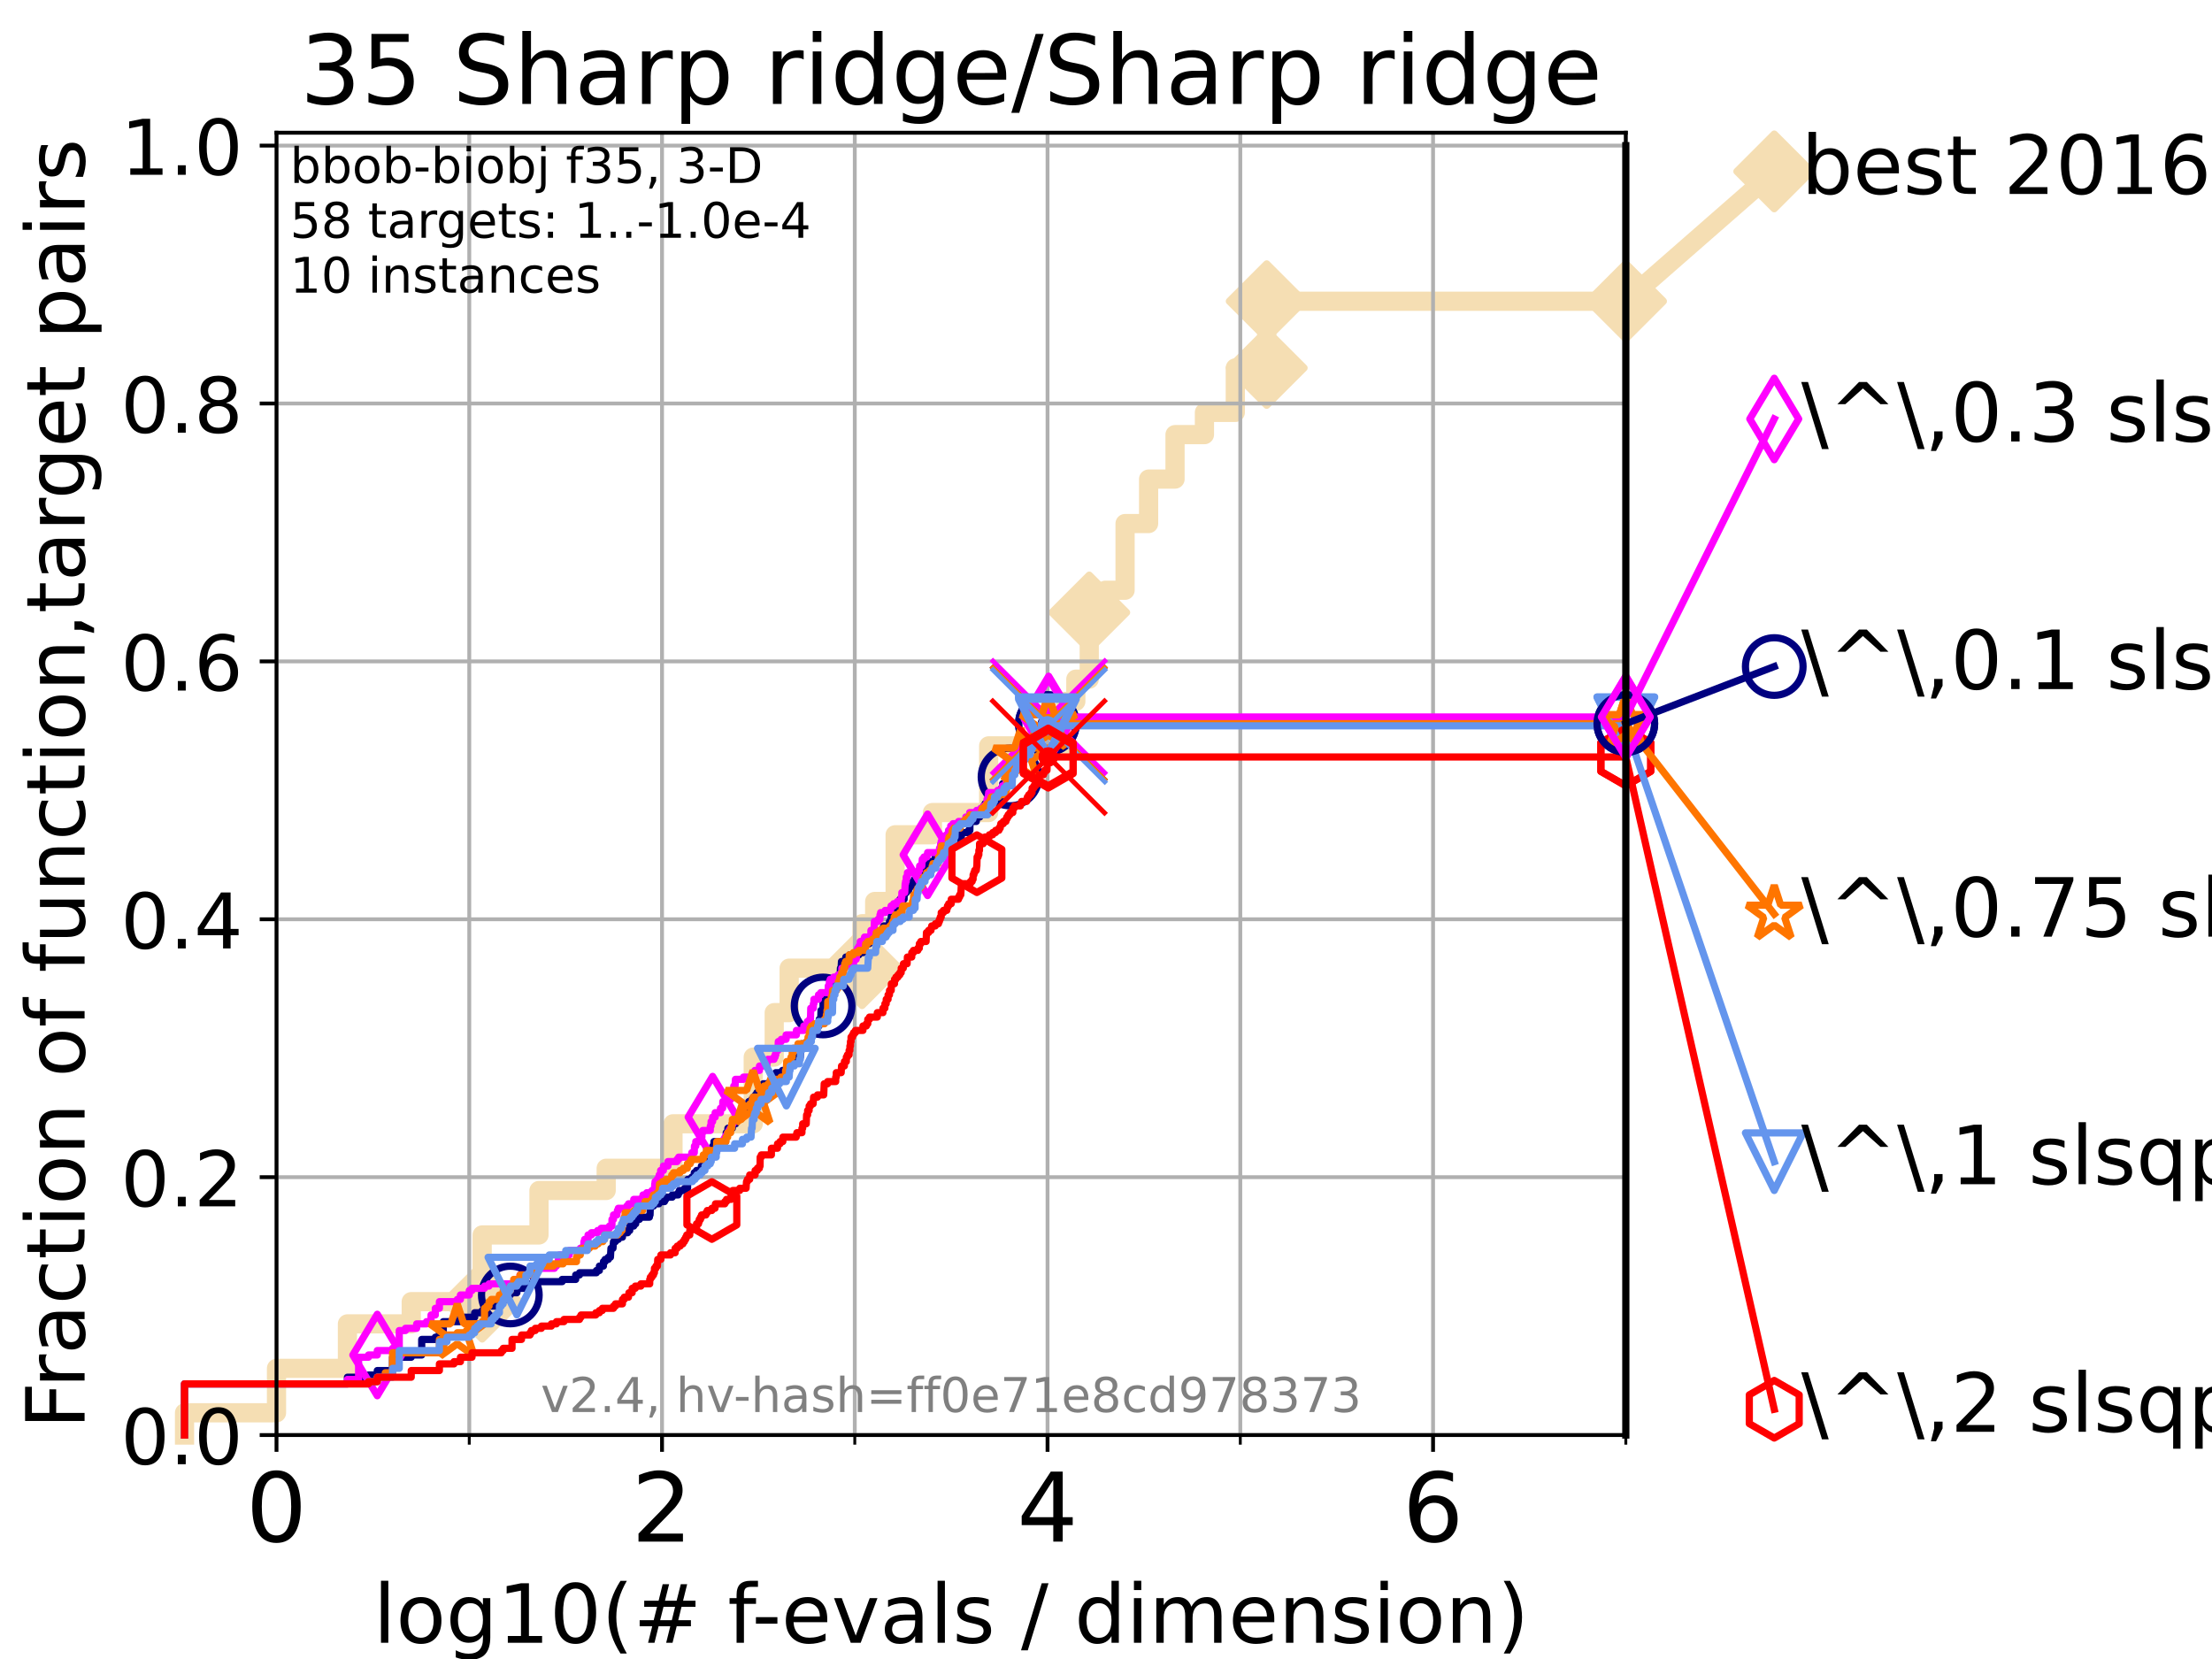 <?xml version="1.0" encoding="utf-8" standalone="no"?>
<!DOCTYPE svg PUBLIC "-//W3C//DTD SVG 1.1//EN"
  "http://www.w3.org/Graphics/SVG/1.1/DTD/svg11.dtd">
<!-- Created with matplotlib (https://matplotlib.org/) -->
<svg height="345.6pt" version="1.1" viewBox="0 0 460.8 345.6" width="460.8pt" xmlns="http://www.w3.org/2000/svg" xmlns:xlink="http://www.w3.org/1999/xlink">
 <defs>
  <style type="text/css">*{stroke-linecap:butt;stroke-linejoin:round;}</style>
 </defs>
 <g id="figure_1">
  <g id="patch_1">
   <path d="M 0 345.6 
L 460.8 345.6 
L 460.8 0 
L 0 0 
z
" style="fill:#ffffff;"/>
  </g>
  <g id="axes_1">
   <g id="patch_2">
    <path d="M 57.6 298.944 
L 338.688 298.944 
L 338.688 27.648 
L 57.6 27.648 
z
" style="fill:#ffffff;"/>
   </g>
   <g id="line2d_1">
    <path d="M 38.441 298.944 
L 38.441 294.313 
L 57.6 294.313 
L 57.6 285.05 
L 72.376 285.05 
L 72.376 275.788 
L 85.667 275.788 
L 85.667 271.157 
L 100.444 271.157 
L 100.444 257.263 
L 112.281 257.263 
L 112.281 248.001 
L 126.282 248.001 
L 126.282 243.37 
L 140.196 243.37 
L 140.196 234.107 
L 156.914 234.107 
L 156.914 220.214 
L 161.284 220.214 
L 161.284 210.951 
L 164.397 210.951 
L 164.397 201.689 
L 179.58 201.689 
L 179.58 192.426 
L 182.212 192.426 
L 182.212 187.795 
L 186.472 187.795 
L 186.472 173.901 
L 194.24 173.901 
L 194.24 169.27 
L 205.958 169.27 
L 205.958 155.377 
L 221.968 155.377 
L 221.968 146.114 
L 224.117 146.114 
L 224.117 141.483 
L 226.91 141.483 
L 226.91 127.589 
L 230.281 127.589 
L 230.281 122.958 
L 234.374 122.958 
L 234.374 109.065 
L 239.276 109.065 
L 239.276 99.802 
L 244.781 99.802 
L 244.781 90.54 
L 250.907 90.54 
L 250.907 85.909 
L 257.336 85.909 
L 257.336 76.646 
L 263.878 76.646 
L 263.878 62.753 
L 338.688 62.753 
" style="fill:none;stroke:#f5deb3;stroke-linecap:square;stroke-width:4;"/>
   </g>
   <g id="line2d_2">
    <defs>
     <path d="M 0 7.778 
L 7.778 0 
L 0 -7.778 
L -7.778 0 
z
" id="med43945c98" style="stroke:#f5deb3;stroke-linejoin:miter;stroke-width:1.5;"/>
    </defs>
    <g>
     <use style="fill:#f5deb3;stroke:#f5deb3;stroke-linejoin:miter;stroke-width:1.5;" x="100.444" xlink:href="#med43945c98" y="271.157"/>
     <use style="fill:#f5deb3;stroke:#f5deb3;stroke-linejoin:miter;stroke-width:1.5;" x="179.58" xlink:href="#med43945c98" y="201.689"/>
     <use style="fill:#f5deb3;stroke:#f5deb3;stroke-linejoin:miter;stroke-width:1.5;" x="226.91" xlink:href="#med43945c98" y="127.589"/>
     <use style="fill:#f5deb3;stroke:#f5deb3;stroke-linejoin:miter;stroke-width:1.5;" x="263.878" xlink:href="#med43945c98" y="76.646"/>
     <use style="fill:#f5deb3;stroke:#f5deb3;stroke-linejoin:miter;stroke-width:1.5;" x="263.878" xlink:href="#med43945c98" y="62.753"/>
     <use style="fill:#f5deb3;stroke:#f5deb3;stroke-linejoin:miter;stroke-width:1.5;" x="338.688" xlink:href="#med43945c98" y="62.753"/>
    </g>
   </g>
   <g id="line2d_3">
    <path style="fill:none;stroke:#f5deb3;stroke-linecap:square;stroke-width:4;"/>
    <g/>
   </g>
   <g id="line2d_4">
    <path d="M 338.688 62.753 
L 369.608 35.706 
" style="fill:none;stroke:#f5deb3;stroke-linecap:square;stroke-width:4;"/>
    <g>
     <use style="fill:#f5deb3;stroke:#f5deb3;stroke-linejoin:miter;stroke-width:1.5;" x="338.688" xlink:href="#med43945c98" y="62.753"/>
     <use style="fill:#f5deb3;stroke:#f5deb3;stroke-linejoin:miter;stroke-width:1.5;" x="369.608" xlink:href="#med43945c98" y="35.706"/>
    </g>
   </g>
   <g id="matplotlib.axis_1">
    <g id="xtick_1">
     <g id="line2d_5">
      <path clip-path="url(#p1e8f671726)" d="M 57.6 298.944 
L 57.6 27.648 
" style="fill:none;stroke:#b0b0b0;stroke-linecap:square;stroke-width:0.8;"/>
     </g>
     <g id="line2d_6">
      <defs>
       <path d="M 0 0 
L 0 3.5 
" id="mfdb3a17dbc" style="stroke:#000000;stroke-width:0.8;"/>
      </defs>
      <g>
       <use style="stroke:#000000;stroke-width:0.8;" x="57.6" xlink:href="#mfdb3a17dbc" y="298.944"/>
      </g>
     </g>
     <g id="text_1">
      <!-- 0 -->
      <g transform="translate(51.237 321.141)scale(0.2 -0.2)">
       <defs>
        <path d="M 31.781 66.406 
Q 24.172 66.406 20.328 58.906 
Q 16.5 51.422 16.5 36.375 
Q 16.5 21.391 20.328 13.891 
Q 24.172 6.391 31.781 6.391 
Q 39.453 6.391 43.281 13.891 
Q 47.125 21.391 47.125 36.375 
Q 47.125 51.422 43.281 58.906 
Q 39.453 66.406 31.781 66.406 
z
M 31.781 74.219 
Q 44.047 74.219 50.516 64.516 
Q 56.984 54.828 56.984 36.375 
Q 56.984 17.969 50.516 8.266 
Q 44.047 -1.422 31.781 -1.422 
Q 19.531 -1.422 13.062 8.266 
Q 6.594 17.969 6.594 36.375 
Q 6.594 54.828 13.062 64.516 
Q 19.531 74.219 31.781 74.219 
z
" id="DejaVuSans-48"/>
       </defs>
       <use xlink:href="#DejaVuSans-48"/>
      </g>
     </g>
    </g>
    <g id="xtick_2">
     <g id="line2d_7">
      <path clip-path="url(#p1e8f671726)" d="M 137.911 298.944 
L 137.911 27.648 
" style="fill:none;stroke:#b0b0b0;stroke-linecap:square;stroke-width:0.8;"/>
     </g>
     <g id="line2d_8">
      <g>
       <use style="stroke:#000000;stroke-width:0.8;" x="137.911" xlink:href="#mfdb3a17dbc" y="298.944"/>
      </g>
     </g>
     <g id="text_2">
      <!-- 2 -->
      <g transform="translate(131.548 321.141)scale(0.2 -0.2)">
       <defs>
        <path d="M 19.188 8.297 
L 53.609 8.297 
L 53.609 0 
L 7.328 0 
L 7.328 8.297 
Q 12.938 14.109 22.625 23.891 
Q 32.328 33.688 34.812 36.531 
Q 39.547 41.844 41.422 45.531 
Q 43.312 49.219 43.312 52.781 
Q 43.312 58.594 39.234 62.25 
Q 35.156 65.922 28.609 65.922 
Q 23.969 65.922 18.812 64.312 
Q 13.672 62.703 7.812 59.422 
L 7.812 69.391 
Q 13.766 71.781 18.938 73 
Q 24.125 74.219 28.422 74.219 
Q 39.75 74.219 46.484 68.547 
Q 53.219 62.891 53.219 53.422 
Q 53.219 48.922 51.531 44.891 
Q 49.859 40.875 45.406 35.406 
Q 44.188 33.984 37.641 27.219 
Q 31.109 20.453 19.188 8.297 
z
" id="DejaVuSans-50"/>
       </defs>
       <use xlink:href="#DejaVuSans-50"/>
      </g>
     </g>
    </g>
    <g id="xtick_3">
     <g id="line2d_9">
      <path clip-path="url(#p1e8f671726)" d="M 218.222 298.944 
L 218.222 27.648 
" style="fill:none;stroke:#b0b0b0;stroke-linecap:square;stroke-width:0.8;"/>
     </g>
     <g id="line2d_10">
      <g>
       <use style="stroke:#000000;stroke-width:0.8;" x="218.222" xlink:href="#mfdb3a17dbc" y="298.944"/>
      </g>
     </g>
     <g id="text_3">
      <!-- 4 -->
      <g transform="translate(211.859 321.141)scale(0.2 -0.2)">
       <defs>
        <path d="M 37.797 64.312 
L 12.891 25.391 
L 37.797 25.391 
z
M 35.203 72.906 
L 47.609 72.906 
L 47.609 25.391 
L 58.016 25.391 
L 58.016 17.188 
L 47.609 17.188 
L 47.609 0 
L 37.797 0 
L 37.797 17.188 
L 4.891 17.188 
L 4.891 26.703 
z
" id="DejaVuSans-52"/>
       </defs>
       <use xlink:href="#DejaVuSans-52"/>
      </g>
     </g>
    </g>
    <g id="xtick_4">
     <g id="line2d_11">
      <path clip-path="url(#p1e8f671726)" d="M 298.533 298.944 
L 298.533 27.648 
" style="fill:none;stroke:#b0b0b0;stroke-linecap:square;stroke-width:0.8;"/>
     </g>
     <g id="line2d_12">
      <g>
       <use style="stroke:#000000;stroke-width:0.8;" x="298.533" xlink:href="#mfdb3a17dbc" y="298.944"/>
      </g>
     </g>
     <g id="text_4">
      <!-- 6 -->
      <g transform="translate(292.17 321.141)scale(0.2 -0.2)">
       <defs>
        <path d="M 33.016 40.375 
Q 26.375 40.375 22.484 35.828 
Q 18.609 31.297 18.609 23.391 
Q 18.609 15.531 22.484 10.953 
Q 26.375 6.391 33.016 6.391 
Q 39.656 6.391 43.531 10.953 
Q 47.406 15.531 47.406 23.391 
Q 47.406 31.297 43.531 35.828 
Q 39.656 40.375 33.016 40.375 
z
M 52.594 71.297 
L 52.594 62.312 
Q 48.875 64.062 45.094 64.984 
Q 41.312 65.922 37.594 65.922 
Q 27.828 65.922 22.672 59.328 
Q 17.531 52.734 16.797 39.406 
Q 19.672 43.656 24.016 45.922 
Q 28.375 48.188 33.594 48.188 
Q 44.578 48.188 50.953 41.516 
Q 57.328 34.859 57.328 23.391 
Q 57.328 12.156 50.688 5.359 
Q 44.047 -1.422 33.016 -1.422 
Q 20.359 -1.422 13.672 8.266 
Q 6.984 17.969 6.984 36.375 
Q 6.984 53.656 15.188 63.938 
Q 23.391 74.219 37.203 74.219 
Q 40.922 74.219 44.703 73.484 
Q 48.484 72.75 52.594 71.297 
z
" id="DejaVuSans-54"/>
       </defs>
       <use xlink:href="#DejaVuSans-54"/>
      </g>
     </g>
    </g>
    <g id="xtick_5">
     <g id="line2d_13">
      <path clip-path="url(#p1e8f671726)" d="M 97.755 298.944 
L 97.755 27.648 
" style="fill:none;stroke:#b0b0b0;stroke-linecap:square;stroke-width:0.8;"/>
     </g>
     <g id="line2d_14">
      <defs>
       <path d="M 0 0 
L 0 2 
" id="me7972669ba" style="stroke:#000000;stroke-width:0.6;"/>
      </defs>
      <g>
       <use style="stroke:#000000;stroke-width:0.6;" x="97.755" xlink:href="#me7972669ba" y="298.944"/>
      </g>
     </g>
    </g>
    <g id="xtick_6">
     <g id="line2d_15">
      <path clip-path="url(#p1e8f671726)" d="M 178.066 298.944 
L 178.066 27.648 
" style="fill:none;stroke:#b0b0b0;stroke-linecap:square;stroke-width:0.8;"/>
     </g>
     <g id="line2d_16">
      <g>
       <use style="stroke:#000000;stroke-width:0.6;" x="178.066" xlink:href="#me7972669ba" y="298.944"/>
      </g>
     </g>
    </g>
    <g id="xtick_7">
     <g id="line2d_17">
      <path clip-path="url(#p1e8f671726)" d="M 258.377 298.944 
L 258.377 27.648 
" style="fill:none;stroke:#b0b0b0;stroke-linecap:square;stroke-width:0.8;"/>
     </g>
     <g id="line2d_18">
      <g>
       <use style="stroke:#000000;stroke-width:0.6;" x="258.377" xlink:href="#me7972669ba" y="298.944"/>
      </g>
     </g>
    </g>
    <g id="xtick_8">
     <g id="line2d_19">
      <path clip-path="url(#p1e8f671726)" d="M 338.688 298.944 
L 338.688 27.648 
" style="fill:none;stroke:#b0b0b0;stroke-linecap:square;stroke-width:0.8;"/>
     </g>
     <g id="line2d_20">
      <g>
       <use style="stroke:#000000;stroke-width:0.6;" x="338.688" xlink:href="#me7972669ba" y="298.944"/>
      </g>
     </g>
    </g>
    <g id="text_5">
     <!-- log10(# f-evals / dimension) -->
     <g transform="translate(77.764 342.218)scale(0.17 -0.17)">
      <defs>
       <path d="M 9.422 75.984 
L 18.406 75.984 
L 18.406 0 
L 9.422 0 
z
" id="DejaVuSans-108"/>
       <path d="M 30.609 48.391 
Q 23.391 48.391 19.188 42.75 
Q 14.984 37.109 14.984 27.297 
Q 14.984 17.484 19.156 11.844 
Q 23.344 6.203 30.609 6.203 
Q 37.797 6.203 41.984 11.859 
Q 46.188 17.531 46.188 27.297 
Q 46.188 37.016 41.984 42.703 
Q 37.797 48.391 30.609 48.391 
z
M 30.609 56 
Q 42.328 56 49.016 48.375 
Q 55.719 40.766 55.719 27.297 
Q 55.719 13.875 49.016 6.219 
Q 42.328 -1.422 30.609 -1.422 
Q 18.844 -1.422 12.172 6.219 
Q 5.516 13.875 5.516 27.297 
Q 5.516 40.766 12.172 48.375 
Q 18.844 56 30.609 56 
z
" id="DejaVuSans-111"/>
       <path d="M 45.406 27.984 
Q 45.406 37.75 41.375 43.109 
Q 37.359 48.484 30.078 48.484 
Q 22.859 48.484 18.828 43.109 
Q 14.797 37.75 14.797 27.984 
Q 14.797 18.266 18.828 12.891 
Q 22.859 7.516 30.078 7.516 
Q 37.359 7.516 41.375 12.891 
Q 45.406 18.266 45.406 27.984 
z
M 54.391 6.781 
Q 54.391 -7.172 48.188 -13.984 
Q 42 -20.797 29.203 -20.797 
Q 24.469 -20.797 20.266 -20.094 
Q 16.062 -19.391 12.109 -17.922 
L 12.109 -9.188 
Q 16.062 -11.328 19.922 -12.344 
Q 23.781 -13.375 27.781 -13.375 
Q 36.625 -13.375 41.016 -8.766 
Q 45.406 -4.156 45.406 5.172 
L 45.406 9.625 
Q 42.625 4.781 38.281 2.391 
Q 33.938 0 27.875 0 
Q 17.828 0 11.672 7.656 
Q 5.516 15.328 5.516 27.984 
Q 5.516 40.672 11.672 48.328 
Q 17.828 56 27.875 56 
Q 33.938 56 38.281 53.609 
Q 42.625 51.219 45.406 46.391 
L 45.406 54.688 
L 54.391 54.688 
z
" id="DejaVuSans-103"/>
       <path d="M 12.406 8.297 
L 28.516 8.297 
L 28.516 63.922 
L 10.984 60.406 
L 10.984 69.391 
L 28.422 72.906 
L 38.281 72.906 
L 38.281 8.297 
L 54.391 8.297 
L 54.391 0 
L 12.406 0 
z
" id="DejaVuSans-49"/>
       <path d="M 31 75.875 
Q 24.469 64.656 21.281 53.656 
Q 18.109 42.672 18.109 31.391 
Q 18.109 20.125 21.312 9.062 
Q 24.516 -2 31 -13.188 
L 23.188 -13.188 
Q 15.875 -1.703 12.234 9.375 
Q 8.594 20.453 8.594 31.391 
Q 8.594 42.281 12.203 53.312 
Q 15.828 64.359 23.188 75.875 
z
" id="DejaVuSans-40"/>
       <path d="M 51.125 44 
L 36.922 44 
L 32.812 27.688 
L 47.125 27.688 
z
M 43.797 71.781 
L 38.719 51.516 
L 52.984 51.516 
L 58.109 71.781 
L 65.922 71.781 
L 60.891 51.516 
L 76.125 51.516 
L 76.125 44 
L 58.984 44 
L 54.984 27.688 
L 70.516 27.688 
L 70.516 20.219 
L 53.078 20.219 
L 48 0 
L 40.188 0 
L 45.219 20.219 
L 30.906 20.219 
L 25.875 0 
L 18.016 0 
L 23.094 20.219 
L 7.719 20.219 
L 7.719 27.688 
L 24.906 27.688 
L 29 44 
L 13.281 44 
L 13.281 51.516 
L 30.906 51.516 
L 35.891 71.781 
z
" id="DejaVuSans-35"/>
       <path id="DejaVuSans-32"/>
       <path d="M 37.109 75.984 
L 37.109 68.5 
L 28.516 68.5 
Q 23.688 68.5 21.797 66.547 
Q 19.922 64.594 19.922 59.516 
L 19.922 54.688 
L 34.719 54.688 
L 34.719 47.703 
L 19.922 47.703 
L 19.922 0 
L 10.891 0 
L 10.891 47.703 
L 2.297 47.703 
L 2.297 54.688 
L 10.891 54.688 
L 10.891 58.5 
Q 10.891 67.625 15.141 71.797 
Q 19.391 75.984 28.609 75.984 
z
" id="DejaVuSans-102"/>
       <path d="M 4.891 31.391 
L 31.203 31.391 
L 31.203 23.391 
L 4.891 23.391 
z
" id="DejaVuSans-45"/>
       <path d="M 56.203 29.594 
L 56.203 25.203 
L 14.891 25.203 
Q 15.484 15.922 20.484 11.062 
Q 25.484 6.203 34.422 6.203 
Q 39.594 6.203 44.453 7.469 
Q 49.312 8.734 54.109 11.281 
L 54.109 2.781 
Q 49.266 0.734 44.188 -0.344 
Q 39.109 -1.422 33.891 -1.422 
Q 20.797 -1.422 13.156 6.188 
Q 5.516 13.812 5.516 26.812 
Q 5.516 40.234 12.766 48.109 
Q 20.016 56 32.328 56 
Q 43.359 56 49.781 48.891 
Q 56.203 41.797 56.203 29.594 
z
M 47.219 32.234 
Q 47.125 39.594 43.094 43.984 
Q 39.062 48.391 32.422 48.391 
Q 24.906 48.391 20.391 44.141 
Q 15.875 39.891 15.188 32.172 
z
" id="DejaVuSans-101"/>
       <path d="M 2.984 54.688 
L 12.5 54.688 
L 29.594 8.797 
L 46.688 54.688 
L 56.203 54.688 
L 35.688 0 
L 23.484 0 
z
" id="DejaVuSans-118"/>
       <path d="M 34.281 27.484 
Q 23.391 27.484 19.188 25 
Q 14.984 22.516 14.984 16.5 
Q 14.984 11.719 18.141 8.906 
Q 21.297 6.109 26.703 6.109 
Q 34.188 6.109 38.703 11.406 
Q 43.219 16.703 43.219 25.484 
L 43.219 27.484 
z
M 52.203 31.203 
L 52.203 0 
L 43.219 0 
L 43.219 8.297 
Q 40.141 3.328 35.547 0.953 
Q 30.953 -1.422 24.312 -1.422 
Q 15.922 -1.422 10.953 3.297 
Q 6 8.016 6 15.922 
Q 6 25.141 12.172 29.828 
Q 18.359 34.516 30.609 34.516 
L 43.219 34.516 
L 43.219 35.406 
Q 43.219 41.609 39.141 45 
Q 35.062 48.391 27.688 48.391 
Q 23 48.391 18.547 47.266 
Q 14.109 46.141 10.016 43.891 
L 10.016 52.203 
Q 14.938 54.109 19.578 55.047 
Q 24.219 56 28.609 56 
Q 40.484 56 46.344 49.844 
Q 52.203 43.703 52.203 31.203 
z
" id="DejaVuSans-97"/>
       <path d="M 44.281 53.078 
L 44.281 44.578 
Q 40.484 46.531 36.375 47.5 
Q 32.281 48.484 27.875 48.484 
Q 21.188 48.484 17.844 46.438 
Q 14.5 44.391 14.5 40.281 
Q 14.5 37.156 16.891 35.375 
Q 19.281 33.594 26.516 31.984 
L 29.594 31.297 
Q 39.156 29.25 43.188 25.516 
Q 47.219 21.781 47.219 15.094 
Q 47.219 7.469 41.188 3.016 
Q 35.156 -1.422 24.609 -1.422 
Q 20.219 -1.422 15.453 -0.562 
Q 10.688 0.297 5.422 2 
L 5.422 11.281 
Q 10.406 8.688 15.234 7.391 
Q 20.062 6.109 24.812 6.109 
Q 31.156 6.109 34.562 8.281 
Q 37.984 10.453 37.984 14.406 
Q 37.984 18.062 35.516 20.016 
Q 33.062 21.969 24.703 23.781 
L 21.578 24.516 
Q 13.234 26.266 9.516 29.906 
Q 5.812 33.547 5.812 39.891 
Q 5.812 47.609 11.281 51.797 
Q 16.75 56 26.812 56 
Q 31.781 56 36.172 55.266 
Q 40.578 54.547 44.281 53.078 
z
" id="DejaVuSans-115"/>
       <path d="M 25.391 72.906 
L 33.688 72.906 
L 8.297 -9.281 
L 0 -9.281 
z
" id="DejaVuSans-47"/>
       <path d="M 45.406 46.391 
L 45.406 75.984 
L 54.391 75.984 
L 54.391 0 
L 45.406 0 
L 45.406 8.203 
Q 42.578 3.328 38.25 0.953 
Q 33.938 -1.422 27.875 -1.422 
Q 17.969 -1.422 11.734 6.484 
Q 5.516 14.406 5.516 27.297 
Q 5.516 40.188 11.734 48.094 
Q 17.969 56 27.875 56 
Q 33.938 56 38.25 53.625 
Q 42.578 51.266 45.406 46.391 
z
M 14.797 27.297 
Q 14.797 17.391 18.875 11.75 
Q 22.953 6.109 30.078 6.109 
Q 37.203 6.109 41.297 11.75 
Q 45.406 17.391 45.406 27.297 
Q 45.406 37.203 41.297 42.844 
Q 37.203 48.484 30.078 48.484 
Q 22.953 48.484 18.875 42.844 
Q 14.797 37.203 14.797 27.297 
z
" id="DejaVuSans-100"/>
       <path d="M 9.422 54.688 
L 18.406 54.688 
L 18.406 0 
L 9.422 0 
z
M 9.422 75.984 
L 18.406 75.984 
L 18.406 64.594 
L 9.422 64.594 
z
" id="DejaVuSans-105"/>
       <path d="M 52 44.188 
Q 55.375 50.25 60.062 53.125 
Q 64.75 56 71.094 56 
Q 79.641 56 84.281 50.016 
Q 88.922 44.047 88.922 33.016 
L 88.922 0 
L 79.891 0 
L 79.891 32.719 
Q 79.891 40.578 77.094 44.375 
Q 74.312 48.188 68.609 48.188 
Q 61.625 48.188 57.562 43.547 
Q 53.516 38.922 53.516 30.906 
L 53.516 0 
L 44.484 0 
L 44.484 32.719 
Q 44.484 40.625 41.703 44.406 
Q 38.922 48.188 33.109 48.188 
Q 26.219 48.188 22.156 43.531 
Q 18.109 38.875 18.109 30.906 
L 18.109 0 
L 9.078 0 
L 9.078 54.688 
L 18.109 54.688 
L 18.109 46.188 
Q 21.188 51.219 25.484 53.609 
Q 29.781 56 35.688 56 
Q 41.656 56 45.828 52.969 
Q 50 49.953 52 44.188 
z
" id="DejaVuSans-109"/>
       <path d="M 54.891 33.016 
L 54.891 0 
L 45.906 0 
L 45.906 32.719 
Q 45.906 40.484 42.875 44.328 
Q 39.844 48.188 33.797 48.188 
Q 26.516 48.188 22.312 43.547 
Q 18.109 38.922 18.109 30.906 
L 18.109 0 
L 9.078 0 
L 9.078 54.688 
L 18.109 54.688 
L 18.109 46.188 
Q 21.344 51.125 25.703 53.562 
Q 30.078 56 35.797 56 
Q 45.219 56 50.047 50.172 
Q 54.891 44.344 54.891 33.016 
z
" id="DejaVuSans-110"/>
       <path d="M 8.016 75.875 
L 15.828 75.875 
Q 23.141 64.359 26.781 53.312 
Q 30.422 42.281 30.422 31.391 
Q 30.422 20.453 26.781 9.375 
Q 23.141 -1.703 15.828 -13.188 
L 8.016 -13.188 
Q 14.5 -2 17.703 9.062 
Q 20.906 20.125 20.906 31.391 
Q 20.906 42.672 17.703 53.656 
Q 14.5 64.656 8.016 75.875 
z
" id="DejaVuSans-41"/>
      </defs>
      <use xlink:href="#DejaVuSans-108"/>
      <use x="27.783" xlink:href="#DejaVuSans-111"/>
      <use x="88.965" xlink:href="#DejaVuSans-103"/>
      <use x="152.441" xlink:href="#DejaVuSans-49"/>
      <use x="216.064" xlink:href="#DejaVuSans-48"/>
      <use x="279.688" xlink:href="#DejaVuSans-40"/>
      <use x="318.701" xlink:href="#DejaVuSans-35"/>
      <use x="402.49" xlink:href="#DejaVuSans-32"/>
      <use x="434.277" xlink:href="#DejaVuSans-102"/>
      <use x="463.982" xlink:href="#DejaVuSans-45"/>
      <use x="500.066" xlink:href="#DejaVuSans-101"/>
      <use x="561.59" xlink:href="#DejaVuSans-118"/>
      <use x="620.77" xlink:href="#DejaVuSans-97"/>
      <use x="682.049" xlink:href="#DejaVuSans-108"/>
      <use x="709.832" xlink:href="#DejaVuSans-115"/>
      <use x="761.932" xlink:href="#DejaVuSans-32"/>
      <use x="793.719" xlink:href="#DejaVuSans-47"/>
      <use x="827.41" xlink:href="#DejaVuSans-32"/>
      <use x="859.197" xlink:href="#DejaVuSans-100"/>
      <use x="922.674" xlink:href="#DejaVuSans-105"/>
      <use x="950.457" xlink:href="#DejaVuSans-109"/>
      <use x="1047.869" xlink:href="#DejaVuSans-101"/>
      <use x="1109.393" xlink:href="#DejaVuSans-110"/>
      <use x="1172.771" xlink:href="#DejaVuSans-115"/>
      <use x="1224.871" xlink:href="#DejaVuSans-105"/>
      <use x="1252.654" xlink:href="#DejaVuSans-111"/>
      <use x="1313.836" xlink:href="#DejaVuSans-110"/>
      <use x="1377.215" xlink:href="#DejaVuSans-41"/>
     </g>
    </g>
   </g>
   <g id="matplotlib.axis_2">
    <g id="ytick_1">
     <g id="line2d_21">
      <path clip-path="url(#p1e8f671726)" d="M 57.6 298.944 
L 338.688 298.944 
" style="fill:none;stroke:#b0b0b0;stroke-linecap:square;stroke-width:0.8;"/>
     </g>
     <g id="line2d_22">
      <defs>
       <path d="M 0 0 
L -3.5 0 
" id="m7fc433fb1e" style="stroke:#000000;stroke-width:0.8;"/>
      </defs>
      <g>
       <use style="stroke:#000000;stroke-width:0.8;" x="57.6" xlink:href="#m7fc433fb1e" y="298.944"/>
      </g>
     </g>
     <g id="text_6">
      <!-- 0.0 -->
      <g transform="translate(25.155 305.023)scale(0.16 -0.16)">
       <defs>
        <path d="M 10.688 12.406 
L 21 12.406 
L 21 0 
L 10.688 0 
z
" id="DejaVuSans-46"/>
       </defs>
       <use xlink:href="#DejaVuSans-48"/>
       <use x="63.623" xlink:href="#DejaVuSans-46"/>
       <use x="95.41" xlink:href="#DejaVuSans-48"/>
      </g>
     </g>
    </g>
    <g id="ytick_2">
     <g id="line2d_23">
      <path clip-path="url(#p1e8f671726)" d="M 57.6 245.222 
L 338.688 245.222 
" style="fill:none;stroke:#b0b0b0;stroke-linecap:square;stroke-width:0.8;"/>
     </g>
     <g id="line2d_24">
      <g>
       <use style="stroke:#000000;stroke-width:0.8;" x="57.6" xlink:href="#m7fc433fb1e" y="245.222"/>
      </g>
     </g>
     <g id="text_7">
      <!-- 0.2 -->
      <g transform="translate(25.155 251.301)scale(0.16 -0.16)">
       <use xlink:href="#DejaVuSans-48"/>
       <use x="63.623" xlink:href="#DejaVuSans-46"/>
       <use x="95.41" xlink:href="#DejaVuSans-50"/>
      </g>
     </g>
    </g>
    <g id="ytick_3">
     <g id="line2d_25">
      <path clip-path="url(#p1e8f671726)" d="M 57.6 191.5 
L 338.688 191.5 
" style="fill:none;stroke:#b0b0b0;stroke-linecap:square;stroke-width:0.8;"/>
     </g>
     <g id="line2d_26">
      <g>
       <use style="stroke:#000000;stroke-width:0.8;" x="57.6" xlink:href="#m7fc433fb1e" y="191.5"/>
      </g>
     </g>
     <g id="text_8">
      <!-- 0.4 -->
      <g transform="translate(25.155 197.579)scale(0.16 -0.16)">
       <use xlink:href="#DejaVuSans-48"/>
       <use x="63.623" xlink:href="#DejaVuSans-46"/>
       <use x="95.41" xlink:href="#DejaVuSans-52"/>
      </g>
     </g>
    </g>
    <g id="ytick_4">
     <g id="line2d_27">
      <path clip-path="url(#p1e8f671726)" d="M 57.6 137.778 
L 338.688 137.778 
" style="fill:none;stroke:#b0b0b0;stroke-linecap:square;stroke-width:0.8;"/>
     </g>
     <g id="line2d_28">
      <g>
       <use style="stroke:#000000;stroke-width:0.8;" x="57.6" xlink:href="#m7fc433fb1e" y="137.778"/>
      </g>
     </g>
     <g id="text_9">
      <!-- 0.6 -->
      <g transform="translate(25.155 143.857)scale(0.16 -0.16)">
       <use xlink:href="#DejaVuSans-48"/>
       <use x="63.623" xlink:href="#DejaVuSans-46"/>
       <use x="95.41" xlink:href="#DejaVuSans-54"/>
      </g>
     </g>
    </g>
    <g id="ytick_5">
     <g id="line2d_29">
      <path clip-path="url(#p1e8f671726)" d="M 57.6 84.056 
L 338.688 84.056 
" style="fill:none;stroke:#b0b0b0;stroke-linecap:square;stroke-width:0.8;"/>
     </g>
     <g id="line2d_30">
      <g>
       <use style="stroke:#000000;stroke-width:0.8;" x="57.6" xlink:href="#m7fc433fb1e" y="84.056"/>
      </g>
     </g>
     <g id="text_10">
      <!-- 0.8 -->
      <g transform="translate(25.155 90.135)scale(0.16 -0.16)">
       <defs>
        <path d="M 31.781 34.625 
Q 24.75 34.625 20.719 30.859 
Q 16.703 27.094 16.703 20.516 
Q 16.703 13.922 20.719 10.156 
Q 24.75 6.391 31.781 6.391 
Q 38.812 6.391 42.859 10.172 
Q 46.922 13.969 46.922 20.516 
Q 46.922 27.094 42.891 30.859 
Q 38.875 34.625 31.781 34.625 
z
M 21.922 38.812 
Q 15.578 40.375 12.031 44.719 
Q 8.5 49.078 8.5 55.328 
Q 8.5 64.062 14.719 69.141 
Q 20.953 74.219 31.781 74.219 
Q 42.672 74.219 48.875 69.141 
Q 55.078 64.062 55.078 55.328 
Q 55.078 49.078 51.531 44.719 
Q 48 40.375 41.703 38.812 
Q 48.828 37.156 52.797 32.312 
Q 56.781 27.484 56.781 20.516 
Q 56.781 9.906 50.312 4.234 
Q 43.844 -1.422 31.781 -1.422 
Q 19.734 -1.422 13.25 4.234 
Q 6.781 9.906 6.781 20.516 
Q 6.781 27.484 10.781 32.312 
Q 14.797 37.156 21.922 38.812 
z
M 18.312 54.391 
Q 18.312 48.734 21.844 45.562 
Q 25.391 42.391 31.781 42.391 
Q 38.141 42.391 41.719 45.562 
Q 45.312 48.734 45.312 54.391 
Q 45.312 60.062 41.719 63.234 
Q 38.141 66.406 31.781 66.406 
Q 25.391 66.406 21.844 63.234 
Q 18.312 60.062 18.312 54.391 
z
" id="DejaVuSans-56"/>
       </defs>
       <use xlink:href="#DejaVuSans-48"/>
       <use x="63.623" xlink:href="#DejaVuSans-46"/>
       <use x="95.41" xlink:href="#DejaVuSans-56"/>
      </g>
     </g>
    </g>
    <g id="ytick_6">
     <g id="line2d_31">
      <path clip-path="url(#p1e8f671726)" d="M 57.6 30.334 
L 338.688 30.334 
" style="fill:none;stroke:#b0b0b0;stroke-linecap:square;stroke-width:0.8;"/>
     </g>
     <g id="line2d_32">
      <g>
       <use style="stroke:#000000;stroke-width:0.8;" x="57.6" xlink:href="#m7fc433fb1e" y="30.334"/>
      </g>
     </g>
     <g id="text_11">
      <!-- 1.0 -->
      <g transform="translate(25.155 36.413)scale(0.16 -0.16)">
       <use xlink:href="#DejaVuSans-49"/>
       <use x="63.623" xlink:href="#DejaVuSans-46"/>
       <use x="95.41" xlink:href="#DejaVuSans-48"/>
      </g>
     </g>
    </g>
    <g id="text_12">
     <!-- Fraction of function,target pairs -->
     <g transform="translate(17.62 297.681)rotate(-90)scale(0.17 -0.17)">
      <defs>
       <path d="M 9.812 72.906 
L 51.703 72.906 
L 51.703 64.594 
L 19.672 64.594 
L 19.672 43.109 
L 48.578 43.109 
L 48.578 34.812 
L 19.672 34.812 
L 19.672 0 
L 9.812 0 
z
" id="DejaVuSans-70"/>
       <path d="M 41.109 46.297 
Q 39.594 47.172 37.812 47.578 
Q 36.031 48 33.891 48 
Q 26.266 48 22.188 43.047 
Q 18.109 38.094 18.109 28.812 
L 18.109 0 
L 9.078 0 
L 9.078 54.688 
L 18.109 54.688 
L 18.109 46.188 
Q 20.953 51.172 25.484 53.578 
Q 30.031 56 36.531 56 
Q 37.453 56 38.578 55.875 
Q 39.703 55.766 41.062 55.516 
z
" id="DejaVuSans-114"/>
       <path d="M 48.781 52.594 
L 48.781 44.188 
Q 44.969 46.297 41.141 47.344 
Q 37.312 48.391 33.406 48.391 
Q 24.656 48.391 19.812 42.844 
Q 14.984 37.312 14.984 27.297 
Q 14.984 17.281 19.812 11.734 
Q 24.656 6.203 33.406 6.203 
Q 37.312 6.203 41.141 7.25 
Q 44.969 8.297 48.781 10.406 
L 48.781 2.094 
Q 45.016 0.344 40.984 -0.531 
Q 36.969 -1.422 32.422 -1.422 
Q 20.062 -1.422 12.781 6.344 
Q 5.516 14.109 5.516 27.297 
Q 5.516 40.672 12.859 48.328 
Q 20.219 56 33.016 56 
Q 37.156 56 41.109 55.141 
Q 45.062 54.297 48.781 52.594 
z
" id="DejaVuSans-99"/>
       <path d="M 18.312 70.219 
L 18.312 54.688 
L 36.812 54.688 
L 36.812 47.703 
L 18.312 47.703 
L 18.312 18.016 
Q 18.312 11.328 20.141 9.422 
Q 21.969 7.516 27.594 7.516 
L 36.812 7.516 
L 36.812 0 
L 27.594 0 
Q 17.188 0 13.234 3.875 
Q 9.281 7.766 9.281 18.016 
L 9.281 47.703 
L 2.688 47.703 
L 2.688 54.688 
L 9.281 54.688 
L 9.281 70.219 
z
" id="DejaVuSans-116"/>
       <path d="M 8.5 21.578 
L 8.5 54.688 
L 17.484 54.688 
L 17.484 21.922 
Q 17.484 14.156 20.5 10.266 
Q 23.531 6.391 29.594 6.391 
Q 36.859 6.391 41.078 11.031 
Q 45.312 15.672 45.312 23.688 
L 45.312 54.688 
L 54.297 54.688 
L 54.297 0 
L 45.312 0 
L 45.312 8.406 
Q 42.047 3.422 37.719 1 
Q 33.406 -1.422 27.688 -1.422 
Q 18.266 -1.422 13.375 4.438 
Q 8.5 10.297 8.5 21.578 
z
M 31.109 56 
z
" id="DejaVuSans-117"/>
       <path d="M 11.719 12.406 
L 22.016 12.406 
L 22.016 4 
L 14.016 -11.625 
L 7.719 -11.625 
L 11.719 4 
z
" id="DejaVuSans-44"/>
       <path d="M 18.109 8.203 
L 18.109 -20.797 
L 9.078 -20.797 
L 9.078 54.688 
L 18.109 54.688 
L 18.109 46.391 
Q 20.953 51.266 25.266 53.625 
Q 29.594 56 35.594 56 
Q 45.562 56 51.781 48.094 
Q 58.016 40.188 58.016 27.297 
Q 58.016 14.406 51.781 6.484 
Q 45.562 -1.422 35.594 -1.422 
Q 29.594 -1.422 25.266 0.953 
Q 20.953 3.328 18.109 8.203 
z
M 48.688 27.297 
Q 48.688 37.203 44.609 42.844 
Q 40.531 48.484 33.406 48.484 
Q 26.266 48.484 22.188 42.844 
Q 18.109 37.203 18.109 27.297 
Q 18.109 17.391 22.188 11.75 
Q 26.266 6.109 33.406 6.109 
Q 40.531 6.109 44.609 11.75 
Q 48.688 17.391 48.688 27.297 
z
" id="DejaVuSans-112"/>
      </defs>
      <use xlink:href="#DejaVuSans-70"/>
      <use x="50.27" xlink:href="#DejaVuSans-114"/>
      <use x="91.383" xlink:href="#DejaVuSans-97"/>
      <use x="152.662" xlink:href="#DejaVuSans-99"/>
      <use x="207.643" xlink:href="#DejaVuSans-116"/>
      <use x="246.852" xlink:href="#DejaVuSans-105"/>
      <use x="274.635" xlink:href="#DejaVuSans-111"/>
      <use x="335.816" xlink:href="#DejaVuSans-110"/>
      <use x="399.195" xlink:href="#DejaVuSans-32"/>
      <use x="430.982" xlink:href="#DejaVuSans-111"/>
      <use x="492.164" xlink:href="#DejaVuSans-102"/>
      <use x="527.369" xlink:href="#DejaVuSans-32"/>
      <use x="559.156" xlink:href="#DejaVuSans-102"/>
      <use x="594.361" xlink:href="#DejaVuSans-117"/>
      <use x="657.74" xlink:href="#DejaVuSans-110"/>
      <use x="721.119" xlink:href="#DejaVuSans-99"/>
      <use x="776.1" xlink:href="#DejaVuSans-116"/>
      <use x="815.309" xlink:href="#DejaVuSans-105"/>
      <use x="843.092" xlink:href="#DejaVuSans-111"/>
      <use x="904.273" xlink:href="#DejaVuSans-110"/>
      <use x="967.652" xlink:href="#DejaVuSans-44"/>
      <use x="999.439" xlink:href="#DejaVuSans-116"/>
      <use x="1038.648" xlink:href="#DejaVuSans-97"/>
      <use x="1099.928" xlink:href="#DejaVuSans-114"/>
      <use x="1139.291" xlink:href="#DejaVuSans-103"/>
      <use x="1202.768" xlink:href="#DejaVuSans-101"/>
      <use x="1264.291" xlink:href="#DejaVuSans-116"/>
      <use x="1303.5" xlink:href="#DejaVuSans-32"/>
      <use x="1335.287" xlink:href="#DejaVuSans-112"/>
      <use x="1398.764" xlink:href="#DejaVuSans-97"/>
      <use x="1460.043" xlink:href="#DejaVuSans-105"/>
      <use x="1487.826" xlink:href="#DejaVuSans-114"/>
      <use x="1528.939" xlink:href="#DejaVuSans-115"/>
     </g>
    </g>
   </g>
   <g id="line2d_33">
    <defs>
     <path d="M 0 1.5 
C 0.398 1.5 0.779 1.342 1.061 1.061 
C 1.342 0.779 1.5 0.398 1.5 0 
C 1.5 -0.398 1.342 -0.779 1.061 -1.061 
C 0.779 -1.342 0.398 -1.5 0 -1.5 
C -0.398 -1.5 -0.779 -1.342 -1.061 -1.061 
C -1.342 -0.779 -1.5 -0.398 -1.5 0 
C -1.5 0.398 -1.342 0.779 -1.061 1.061 
C -0.779 1.342 -0.398 1.5 0 1.5 
z
" id="mdbd7bd61aa" style="stroke:#f5deb3;"/>
    </defs>
    <g>
     <use style="fill:#f5deb3;stroke:#f5deb3;" x="263.878" xlink:href="#mdbd7bd61aa" y="62.753"/>
     <use style="fill:#f5deb3;stroke:#f5deb3;" x="263.878" xlink:href="#mdbd7bd61aa" y="62.753"/>
    </g>
   </g>
   <g id="line2d_34">
    <defs>
     <path d="M 0 1.5 
C 0.398 1.5 0.779 1.342 1.061 1.061 
C 1.342 0.779 1.5 0.398 1.5 0 
C 1.5 -0.398 1.342 -0.779 1.061 -1.061 
C 0.779 -1.342 0.398 -1.5 0 -1.5 
C -0.398 -1.5 -0.779 -1.342 -1.061 -1.061 
C -1.342 -0.779 -1.5 -0.398 -1.5 0 
C -1.5 0.398 -1.342 0.779 -1.061 1.061 
C -0.779 1.342 -0.398 1.5 0 1.5 
z
" id="m72a5e32c67" style="stroke:#000080;"/>
    </defs>
    <g>
     <use style="fill:#000080;stroke:#000080;" x="218.198" xlink:href="#m72a5e32c67" y="150.745"/>
     <use style="fill:#000080;stroke:#000080;" x="218.198" xlink:href="#m72a5e32c67" y="150.745"/>
    </g>
   </g>
   <g id="line2d_35">
    <path d="M 38.441 298.944 
L 38.441 288.292 
L 72.376 288.292 
L 72.376 286.903 
L 76.759 286.903 
L 76.759 286.44 
L 78.596 286.44 
L 78.596 285.514 
L 81.776 285.514 
L 81.776 282.735 
L 85.667 282.735 
L 85.667 282.272 
L 87.85 282.272 
L 87.85 279.03 
L 90.684 279.03 
L 90.684 278.567 
L 91.535 278.567 
L 91.535 277.177 
L 92.347 277.177 
L 92.347 275.325 
L 95.918 275.325 
L 95.918 274.399 
L 98.881 274.399 
L 98.881 273.472 
L 100.444 273.472 
L 100.444 273.009 
L 100.935 273.009 
L 100.935 272.546 
L 101.413 272.546 
L 101.413 272.083 
L 103.203 272.083 
L 103.203 271.62 
L 103.623 271.62 
L 103.623 270.694 
L 105.585 270.694 
L 105.585 269.767 
L 106.312 269.767 
L 106.312 269.304 
L 107.68 269.304 
L 107.68 268.378 
L 110.132 268.378 
L 110.132 267.915 
L 110.415 267.915 
L 110.415 267.452 
L 111.768 267.452 
L 111.768 266.989 
L 117.107 266.989 
L 117.107 266.526 
L 119.932 266.526 
L 119.932 265.599 
L 120.728 265.599 
L 120.728 265.136 
L 124.242 265.136 
L 124.242 264.673 
L 124.867 264.673 
L 124.867 263.747 
L 125.706 263.747 
L 125.706 262.821 
L 126.054 262.821 
L 126.054 262.357 
L 126.729 262.357 
L 126.729 261.894 
L 127.165 261.894 
L 127.272 260.042 
L 127.695 260.042 
L 127.799 258.653 
L 128.21 258.653 
L 128.21 258.189 
L 128.808 258.189 
L 128.808 257.726 
L 129.668 257.726 
L 129.668 256.8 
L 130.752 256.8 
L 130.752 256.337 
L 131.185 256.337 
L 131.185 255.411 
L 132.02 255.411 
L 132.02 254.948 
L 132.423 254.948 
L 132.502 254.021 
L 133.201 254.021 
L 133.201 253.558 
L 135.281 253.558 
L 135.281 253.095 
L 135.415 253.095 
L 135.482 251.243 
L 136.138 251.243 
L 136.138 250.779 
L 137.259 250.779 
L 137.259 250.316 
L 138.426 250.316 
L 138.426 249.853 
L 138.706 249.853 
L 138.706 249.39 
L 140.042 249.39 
L 140.042 248.927 
L 141.283 248.927 
L 141.283 248.464 
L 141.521 248.464 
L 141.521 248.001 
L 142.62 248.001 
L 142.62 247.538 
L 143.23 247.538 
L 143.273 245.685 
L 144.108 245.685 
L 144.108 245.222 
L 144.63 245.222 
L 144.63 244.296 
L 145.098 244.296 
L 145.098 243.833 
L 146.107 243.833 
L 146.107 242.906 
L 146.889 242.906 
L 146.889 241.98 
L 147.537 241.98 
L 147.537 241.517 
L 147.803 241.517 
L 147.803 240.591 
L 148.481 240.591 
L 148.481 238.738 
L 148.733 238.738 
L 148.733 237.812 
L 151.152 237.812 
L 151.152 236.886 
L 151.287 236.886 
L 151.287 235.96 
L 151.635 235.96 
L 151.635 235.033 
L 152.562 235.033 
L 152.562 234.107 
L 153.251 234.107 
L 153.251 233.181 
L 153.49 233.181 
L 153.49 232.718 
L 154.395 232.718 
L 154.395 231.792 
L 154.885 231.792 
L 154.885 230.865 
L 155.361 230.865 
L 155.361 230.402 
L 155.991 230.402 
L 155.991 229.476 
L 156.599 229.476 
L 156.599 229.013 
L 156.973 229.013 
L 156.973 228.55 
L 157.377 228.55 
L 157.377 228.087 
L 157.679 228.087 
L 157.679 227.623 
L 158.96 227.623 
L 158.994 225.771 
L 160.378 225.771 
L 160.378 225.308 
L 160.992 225.308 
L 160.992 224.382 
L 161.601 224.382 
L 161.601 223.455 
L 162.993 223.455 
L 162.993 222.992 
L 164.05 222.992 
L 164.115 221.603 
L 164.205 221.603 
L 164.205 221.14 
L 165.59 221.14 
L 165.59 220.214 
L 166.718 220.214 
L 166.818 218.361 
L 167.005 218.361 
L 167.005 217.435 
L 168.068 217.435 
L 168.068 216.972 
L 168.894 216.972 
L 168.934 215.582 
L 169.494 215.582 
L 169.494 214.656 
L 170.302 214.656 
L 170.302 213.73 
L 170.616 213.73 
L 170.661 212.34 
L 170.969 212.34 
L 171.03 210.488 
L 171.451 210.488 
L 171.46 208.635 
L 171.637 208.635 
L 171.637 207.709 
L 172.665 207.709 
L 172.665 207.246 
L 172.831 207.246 
L 172.831 206.783 
L 173.003 206.783 
L 173.003 205.857 
L 173.554 205.857 
L 173.554 205.394 
L 174.087 205.394 
L 174.087 204.931 
L 174.449 204.931 
L 174.449 204.004 
L 174.984 204.004 
L 175.074 201.689 
L 175.212 201.689 
L 175.294 200.299 
L 176.106 200.299 
L 176.197 199.373 
L 176.981 199.373 
L 176.981 198.91 
L 178.928 198.91 
L 178.928 198.447 
L 179.802 198.447 
L 179.802 197.984 
L 180.011 197.984 
L 180.11 196.594 
L 181.085 196.594 
L 181.085 196.131 
L 181.902 196.131 
L 181.902 195.668 
L 182.303 195.668 
L 182.303 195.205 
L 182.877 195.205 
L 182.926 194.279 
L 183.641 194.279 
L 183.641 193.816 
L 183.901 193.816 
L 183.901 193.353 
L 184.091 193.353 
L 184.091 192.889 
L 185.292 192.889 
L 185.292 191.963 
L 185.581 191.963 
L 185.683 190.574 
L 186.11 190.574 
L 186.11 190.111 
L 186.817 190.111 
L 186.817 189.184 
L 187.179 189.184 
L 187.179 188.258 
L 187.477 188.258 
L 187.477 187.332 
L 188.346 187.332 
L 188.346 186.406 
L 188.462 186.406 
L 188.462 185.943 
L 188.826 185.943 
L 188.826 185.479 
L 189.296 185.479 
L 189.296 185.016 
L 189.497 185.016 
L 189.497 184.553 
L 190.023 184.553 
L 190.023 184.09 
L 190.186 184.09 
L 190.186 183.627 
L 190.485 183.627 
L 190.485 183.164 
L 191.002 183.164 
L 191.002 182.701 
L 191.801 182.701 
L 191.801 182.238 
L 191.924 182.238 
L 191.924 181.775 
L 192.49 181.775 
L 192.544 180.848 
L 193.207 180.848 
L 193.207 180.385 
L 193.507 180.385 
L 193.507 179.459 
L 194.817 179.459 
L 194.817 178.533 
L 195.13 178.533 
L 195.13 178.07 
L 195.769 178.07 
L 195.769 177.606 
L 197.091 177.606 
L 197.091 177.143 
L 197.498 177.143 
L 197.498 176.68 
L 198.214 176.68 
L 198.214 175.754 
L 198.73 175.754 
L 198.73 175.291 
L 199.49 175.291 
L 199.49 174.365 
L 200.259 174.365 
L 200.358 173.438 
L 201.784 173.438 
L 201.784 172.975 
L 202.041 172.975 
L 202.068 171.123 
L 203.38 171.123 
L 203.429 170.196 
L 204.099 170.196 
L 204.099 169.733 
L 204.645 169.733 
L 204.645 169.27 
L 204.76 169.27 
L 204.871 168.344 
L 204.937 168.344 
L 204.937 167.881 
L 205.202 167.881 
L 205.202 167.418 
L 205.71 167.418 
L 205.71 166.955 
L 206.087 166.955 
L 206.087 166.492 
L 208.501 166.492 
L 208.516 165.102 
L 208.62 165.102 
L 208.62 164.176 
L 208.868 164.176 
L 208.868 163.25 
L 209.528 163.25 
L 209.528 162.787 
L 209.686 162.787 
L 209.686 161.86 
L 210.408 161.86 
L 210.408 161.397 
L 210.635 161.397 
L 210.635 160.471 
L 210.886 160.471 
L 210.886 160.008 
L 211.297 160.008 
L 211.297 159.545 
L 212.263 159.545 
L 212.263 159.082 
L 213.004 159.082 
L 213.004 158.618 
L 213.152 158.618 
L 213.152 158.155 
L 213.62 158.155 
L 213.62 157.229 
L 214.082 157.229 
L 214.082 156.766 
L 214.314 156.766 
L 214.328 155.377 
L 214.859 155.377 
L 214.859 154.914 
L 215.144 154.914 
L 215.144 153.987 
L 215.378 153.987 
L 215.378 153.524 
L 216.786 153.524 
L 216.786 153.061 
L 217.058 153.061 
L 217.058 152.598 
L 217.246 152.598 
L 217.246 152.135 
L 217.973 152.135 
L 217.982 151.209 
L 218.198 151.209 
L 218.198 150.745 
L 338.688 150.745 
L 338.688 150.745 
" style="fill:none;stroke:#000080;stroke-linecap:square;stroke-width:1.5;"/>
   </g>
   <g id="line2d_36">
    <defs>
     <path d="M 0 6 
C 1.591 6 3.117 5.368 4.243 4.243 
C 5.368 3.117 6 1.591 6 0 
C 6 -1.591 5.368 -3.117 4.243 -4.243 
C 3.117 -5.368 1.591 -6 0 -6 
C -1.591 -6 -3.117 -5.368 -4.243 -4.243 
C -5.368 -3.117 -6 -1.591 -6 0 
C -6 1.591 -5.368 3.117 -4.243 4.243 
C -3.117 5.368 -1.591 6 0 6 
z
" id="m77222e9a1d" style="stroke:#000080;stroke-width:1.5;"/>
    </defs>
    <g>
     <use style="fill-opacity:0;stroke:#000080;stroke-width:1.5;" x="106.312" xlink:href="#m77222e9a1d" y="269.767"/>
     <use style="fill-opacity:0;stroke:#000080;stroke-width:1.5;" x="171.46" xlink:href="#m77222e9a1d" y="209.562"/>
     <use style="fill-opacity:0;stroke:#000080;stroke-width:1.5;" x="210.408" xlink:href="#m77222e9a1d" y="161.86"/>
     <use style="fill-opacity:0;stroke:#000080;stroke-width:1.5;" x="218.198" xlink:href="#m77222e9a1d" y="150.745"/>
     <use style="fill-opacity:0;stroke:#000080;stroke-width:1.5;" x="218.198" xlink:href="#m77222e9a1d" y="150.745"/>
     <use style="fill-opacity:0;stroke:#000080;stroke-width:1.5;" x="338.688" xlink:href="#m77222e9a1d" y="150.745"/>
    </g>
   </g>
   <g id="line2d_37">
    <path style="fill:none;stroke:#000080;stroke-linecap:square;stroke-width:1.5;"/>
    <g/>
   </g>
   <g id="line2d_38">
    <path clip-path="url(#p1e8f671726)" d="M 218.469 150.745 
" style="fill:none;stroke:#000080;stroke-linecap:square;stroke-width:1.5;"/>
    <defs>
     <path d="M -12 12 
L 12 -12 
M -12 -12 
L 12 12 
" id="m1500a8b4bf" style="stroke:#000080;"/>
    </defs>
    <g clip-path="url(#p1e8f671726)">
     <use style="fill:#000080;stroke:#000080;" x="218.469" xlink:href="#m1500a8b4bf" y="150.745"/>
    </g>
   </g>
   <g id="line2d_39">
    <defs>
     <path d="M 0 1.5 
C 0.398 1.5 0.779 1.342 1.061 1.061 
C 1.342 0.779 1.5 0.398 1.5 0 
C 1.5 -0.398 1.342 -0.779 1.061 -1.061 
C 0.779 -1.342 0.398 -1.5 0 -1.5 
C -0.398 -1.5 -0.779 -1.342 -1.061 -1.061 
C -1.342 -0.779 -1.5 -0.398 -1.5 0 
C -1.5 0.398 -1.342 0.779 -1.061 1.061 
C -0.779 1.342 -0.398 1.5 0 1.5 
z
" id="m93df1d1391" style="stroke:#ff00ff;"/>
    </defs>
    <g>
     <use style="fill:#ff00ff;stroke:#ff00ff;" x="218.458" xlink:href="#m93df1d1391" y="149.356"/>
     <use style="fill:#ff00ff;stroke:#ff00ff;" x="218.458" xlink:href="#m93df1d1391" y="149.356"/>
    </g>
   </g>
   <g id="line2d_40">
    <path d="M 38.441 298.944 
L 38.441 288.292 
L 72.376 288.292 
L 72.376 287.366 
L 74.705 287.366 
L 74.705 282.735 
L 76.759 282.735 
L 76.759 282.272 
L 78.596 282.272 
L 78.596 281.345 
L 81.776 281.345 
L 81.776 280.882 
L 83.172 280.882 
L 83.172 277.177 
L 84.464 277.177 
L 84.464 276.714 
L 86.793 276.714 
L 86.793 275.788 
L 88.847 275.788 
L 88.847 275.325 
L 89.79 275.325 
L 89.79 273.935 
L 90.684 273.935 
L 90.684 272.546 
L 91.535 272.546 
L 91.535 271.157 
L 95.26 271.157 
L 95.26 270.694 
L 95.918 270.694 
L 95.918 269.767 
L 97.755 269.767 
L 97.755 268.841 
L 98.327 268.841 
L 98.327 268.378 
L 100.935 268.378 
L 100.935 267.915 
L 101.878 267.915 
L 101.878 267.452 
L 107.68 267.452 
L 107.68 266.526 
L 108.326 266.526 
L 108.326 265.599 
L 110.969 265.599 
L 110.969 265.136 
L 111.506 265.136 
L 111.506 264.673 
L 112.026 264.673 
L 112.026 264.21 
L 115.502 264.21 
L 115.502 263.747 
L 115.918 263.747 
L 115.918 263.284 
L 116.323 263.284 
L 116.323 262.357 
L 116.523 262.357 
L 116.523 261.431 
L 118.577 261.431 
L 118.577 260.505 
L 120.883 260.505 
L 120.883 260.042 
L 121.49 260.042 
L 121.49 259.579 
L 121.638 259.579 
L 121.638 258.653 
L 121.785 258.653 
L 121.785 258.189 
L 122.503 258.189 
L 122.503 257.263 
L 123.193 257.263 
L 123.193 256.8 
L 124.495 256.8 
L 124.495 256.337 
L 125.232 256.337 
L 125.232 255.874 
L 126.948 255.874 
L 126.948 255.411 
L 127.485 255.411 
L 127.485 254.021 
L 127.799 254.021 
L 127.799 253.095 
L 128.511 253.095 
L 128.611 252.169 
L 128.808 252.169 
L 128.808 251.706 
L 130.576 251.706 
L 130.576 251.243 
L 130.927 251.243 
L 130.927 250.779 
L 132.02 250.779 
L 132.02 249.853 
L 133.8 249.853 
L 133.8 249.39 
L 133.947 249.39 
L 133.947 248.927 
L 134.731 248.927 
L 134.731 248.464 
L 135.813 248.464 
L 135.813 248.001 
L 136.33 248.001 
L 136.393 246.611 
L 136.457 246.611 
L 136.457 246.148 
L 136.894 246.148 
L 136.894 245.685 
L 137.199 245.685 
L 137.199 245.222 
L 137.32 245.222 
L 137.32 244.759 
L 137.618 244.759 
L 137.618 243.833 
L 138.199 243.833 
L 138.199 242.906 
L 139.145 242.906 
L 139.145 241.98 
L 141.042 241.98 
L 141.042 241.517 
L 141.379 241.517 
L 141.379 241.054 
L 144.108 241.054 
L 144.108 240.128 
L 144.63 240.128 
L 144.669 238.738 
L 144.943 238.738 
L 144.943 237.812 
L 145.777 237.812 
L 145.777 236.886 
L 146.216 236.886 
L 146.216 235.96 
L 146.396 235.96 
L 146.396 235.496 
L 147.967 235.496 
L 147.967 234.57 
L 148.129 234.57 
L 148.129 233.644 
L 148.45 233.644 
L 148.45 232.718 
L 148.982 232.718 
L 148.982 231.792 
L 150.086 231.792 
L 150.086 230.865 
L 150.543 230.865 
L 150.571 229.476 
L 151.819 229.476 
L 151.819 229.013 
L 152.258 229.013 
L 152.258 228.087 
L 152.762 228.087 
L 152.861 226.234 
L 153.13 226.234 
L 153.203 224.845 
L 154.863 224.845 
L 154.863 224.382 
L 156.796 224.382 
L 156.796 223.455 
L 157.263 223.455 
L 157.263 222.992 
L 158.214 222.992 
L 158.214 222.066 
L 159.775 222.066 
L 159.775 221.14 
L 159.94 221.14 
L 159.94 220.677 
L 161.238 220.677 
L 161.238 220.214 
L 161.466 220.214 
L 161.466 219.75 
L 161.615 219.75 
L 161.615 218.824 
L 162.072 218.824 
L 162.13 216.972 
L 162.743 216.972 
L 162.743 216.509 
L 163.762 216.509 
L 163.762 215.582 
L 165.908 215.582 
L 165.908 214.656 
L 167.449 214.656 
L 167.449 213.73 
L 168.171 213.73 
L 168.171 212.804 
L 168.647 212.804 
L 168.647 212.34 
L 168.835 212.34 
L 168.894 210.025 
L 169.437 210.025 
L 169.437 209.099 
L 169.551 209.099 
L 169.551 208.172 
L 170.5 208.172 
L 170.5 207.246 
L 170.978 207.246 
L 170.978 206.783 
L 172.538 206.783 
L 172.538 205.394 
L 172.768 205.394 
L 172.768 204.467 
L 172.948 204.467 
L 172.948 204.004 
L 173.689 204.004 
L 173.689 203.541 
L 174.577 203.541 
L 174.577 203.078 
L 175.246 203.078 
L 175.246 202.615 
L 175.368 202.615 
L 175.368 201.689 
L 175.995 201.689 
L 175.995 201.226 
L 177.439 201.226 
L 177.439 200.762 
L 177.809 200.762 
L 177.809 199.836 
L 178.366 199.836 
L 178.469 197.984 
L 178.661 197.984 
L 178.661 197.521 
L 178.961 197.521 
L 178.961 197.057 
L 179.203 197.057 
L 179.203 196.131 
L 179.928 196.131 
L 179.928 195.668 
L 180.094 195.668 
L 180.094 195.205 
L 181.415 195.205 
L 181.429 193.816 
L 182.087 193.816 
L 182.152 191.963 
L 182.921 191.963 
L 182.921 191.5 
L 183.313 191.5 
L 183.321 190.574 
L 183.446 190.574 
L 183.446 190.111 
L 184.397 190.111 
L 184.397 189.648 
L 185.521 189.648 
L 185.623 188.721 
L 186.161 188.721 
L 186.161 188.258 
L 186.936 188.258 
L 186.936 187.795 
L 187.749 187.795 
L 187.749 186.869 
L 187.869 186.869 
L 187.869 185.943 
L 188.474 185.943 
L 188.561 184.09 
L 188.64 184.09 
L 188.64 183.627 
L 188.785 183.627 
L 188.785 182.701 
L 189.038 182.701 
L 189.038 181.775 
L 191.318 181.775 
L 191.318 181.311 
L 191.526 181.311 
L 191.58 180.385 
L 192.034 180.385 
L 192.125 178.996 
L 192.467 178.996 
L 192.467 178.533 
L 193.102 178.533 
L 193.102 178.07 
L 193.237 178.07 
L 193.237 177.606 
L 195.714 177.606 
L 195.714 176.68 
L 195.872 176.68 
L 195.953 175.754 
L 196.064 175.754 
L 196.064 175.291 
L 196.505 175.291 
L 196.505 174.828 
L 196.644 174.828 
L 196.644 174.365 
L 197.153 174.365 
L 197.153 173.901 
L 197.592 173.901 
L 197.592 172.975 
L 198.045 172.975 
L 198.045 172.049 
L 198.526 172.049 
L 198.526 171.586 
L 199.688 171.586 
L 199.688 171.123 
L 201.165 171.123 
L 201.191 170.196 
L 201.998 170.196 
L 201.998 169.27 
L 203.467 169.27 
L 203.467 168.807 
L 204.338 168.807 
L 204.338 168.344 
L 204.975 168.344 
L 204.975 167.881 
L 205.473 167.881 
L 205.473 167.418 
L 205.587 167.418 
L 205.611 166.492 
L 205.797 166.492 
L 205.89 165.565 
L 205.956 165.565 
L 205.956 165.102 
L 207.828 165.102 
L 207.828 164.639 
L 208.799 164.639 
L 208.799 163.713 
L 209.589 163.713 
L 209.589 162.787 
L 210.106 162.787 
L 210.16 161.397 
L 210.24 161.397 
L 210.24 160.471 
L 210.358 160.471 
L 210.358 159.545 
L 211.337 159.545 
L 211.337 158.618 
L 211.498 158.618 
L 211.498 158.155 
L 211.973 158.155 
L 211.973 157.692 
L 212.182 157.692 
L 212.182 157.229 
L 213.563 157.229 
L 213.596 155.84 
L 213.875 155.84 
L 213.875 155.377 
L 214.305 155.377 
L 214.305 154.45 
L 214.425 154.45 
L 214.425 153.987 
L 214.941 153.987 
L 214.941 153.524 
L 215.536 153.524 
L 215.536 153.061 
L 215.708 153.061 
L 215.8 151.672 
L 216.601 151.672 
L 216.601 151.209 
L 217.582 151.209 
L 217.582 150.745 
L 217.797 150.745 
L 217.797 150.282 
L 218.438 150.282 
L 218.458 149.356 
L 338.688 149.356 
L 338.688 149.356 
" style="fill:none;stroke:#ff00ff;stroke-linecap:square;stroke-width:1.5;"/>
   </g>
   <g id="line2d_41">
    <defs>
     <path d="M 0 8.485 
L 5.091 0 
L 0 -8.485 
L -5.091 0 
z
" id="m1b762d98ab" style="stroke:#ff00ff;stroke-linejoin:miter;stroke-width:1.5;"/>
    </defs>
    <g>
     <use style="fill-opacity:0;stroke:#ff00ff;stroke-linejoin:miter;stroke-width:1.5;" x="78.596" xlink:href="#m1b762d98ab" y="282.272"/>
     <use style="fill-opacity:0;stroke:#ff00ff;stroke-linejoin:miter;stroke-width:1.5;" x="148.45" xlink:href="#m1b762d98ab" y="232.718"/>
     <use style="fill-opacity:0;stroke:#ff00ff;stroke-linejoin:miter;stroke-width:1.5;" x="193.237" xlink:href="#m1b762d98ab" y="178.07"/>
     <use style="fill-opacity:0;stroke:#ff00ff;stroke-linejoin:miter;stroke-width:1.5;" x="218.458" xlink:href="#m1b762d98ab" y="149.819"/>
     <use style="fill-opacity:0;stroke:#ff00ff;stroke-linejoin:miter;stroke-width:1.5;" x="218.458" xlink:href="#m1b762d98ab" y="149.356"/>
     <use style="fill-opacity:0;stroke:#ff00ff;stroke-linejoin:miter;stroke-width:1.5;" x="338.688" xlink:href="#m1b762d98ab" y="149.356"/>
    </g>
   </g>
   <g id="line2d_42">
    <path style="fill:none;stroke:#ff00ff;stroke-linecap:square;stroke-width:1.5;"/>
    <g/>
   </g>
   <g id="line2d_43">
    <path clip-path="url(#p1e8f671726)" d="M 218.498 149.356 
" style="fill:none;stroke:#ff00ff;stroke-linecap:square;stroke-width:1.5;"/>
    <defs>
     <path d="M -12 12 
L 12 -12 
M -12 -12 
L 12 12 
" id="mc07814e713" style="stroke:#ff00ff;"/>
    </defs>
    <g clip-path="url(#p1e8f671726)">
     <use style="fill:#ff00ff;stroke:#ff00ff;" x="218.498" xlink:href="#mc07814e713" y="149.356"/>
    </g>
   </g>
   <g id="line2d_44">
    <defs>
     <path d="M 0 1.5 
C 0.398 1.5 0.779 1.342 1.061 1.061 
C 1.342 0.779 1.5 0.398 1.5 0 
C 1.5 -0.398 1.342 -0.779 1.061 -1.061 
C 0.779 -1.342 0.398 -1.5 0 -1.5 
C -0.398 -1.5 -0.779 -1.342 -1.061 -1.061 
C -1.342 -0.779 -1.5 -0.398 -1.5 0 
C -1.5 0.398 -1.342 0.779 -1.061 1.061 
C -0.779 1.342 -0.398 1.5 0 1.5 
z
" id="m3e3d5287e5" style="stroke:#ff7500;"/>
    </defs>
    <g>
     <use style="fill:#ff7500;stroke:#ff7500;" x="218.388" xlink:href="#m3e3d5287e5" y="150.745"/>
     <use style="fill:#ff7500;stroke:#ff7500;" x="218.388" xlink:href="#m3e3d5287e5" y="150.745"/>
    </g>
   </g>
   <g id="line2d_45">
    <path d="M 38.441 298.944 
L 38.441 288.292 
L 76.759 288.292 
L 76.759 287.829 
L 78.596 287.829 
L 78.596 286.903 
L 80.259 286.903 
L 80.259 285.977 
L 81.776 285.977 
L 81.776 281.809 
L 91.535 281.809 
L 91.535 279.03 
L 92.347 279.03 
L 92.347 278.567 
L 93.122 278.567 
L 93.122 278.104 
L 95.26 278.104 
L 95.26 277.64 
L 97.164 277.64 
L 97.164 277.177 
L 98.327 277.177 
L 98.327 276.251 
L 98.881 276.251 
L 98.881 275.788 
L 100.444 275.788 
L 100.444 275.325 
L 100.935 275.325 
L 100.935 272.546 
L 101.413 272.546 
L 101.413 272.083 
L 101.878 272.083 
L 101.878 271.157 
L 102.331 271.157 
L 102.331 270.694 
L 104.034 270.694 
L 104.034 269.767 
L 104.826 269.767 
L 104.826 268.841 
L 106.312 268.841 
L 106.312 267.915 
L 107.009 267.915 
L 107.009 266.526 
L 108.326 266.526 
L 108.326 265.599 
L 110.415 265.599 
L 110.415 265.136 
L 111.239 265.136 
L 111.239 264.21 
L 112.281 264.21 
L 112.281 263.747 
L 115.291 263.747 
L 115.291 263.284 
L 117.298 263.284 
L 117.298 262.821 
L 120.094 262.821 
L 120.094 261.894 
L 120.255 261.894 
L 120.255 261.431 
L 120.883 261.431 
L 120.883 260.505 
L 121.34 260.505 
L 121.34 260.042 
L 122.782 260.042 
L 122.782 259.579 
L 123.985 259.579 
L 123.985 259.116 
L 124.62 259.116 
L 124.62 258.653 
L 125.589 258.653 
L 125.589 258.189 
L 125.939 258.189 
L 125.939 257.263 
L 128.709 257.263 
L 128.709 256.8 
L 129.195 256.8 
L 129.195 256.337 
L 129.574 256.337 
L 129.668 254.948 
L 129.761 254.948 
L 129.761 254.484 
L 130.037 254.484 
L 130.037 253.558 
L 130.219 253.558 
L 130.219 252.632 
L 132.101 252.632 
L 132.101 252.169 
L 133.873 252.169 
L 133.873 251.243 
L 134.308 251.243 
L 134.379 250.316 
L 135.747 250.316 
L 135.747 249.853 
L 135.944 249.853 
L 135.944 249.39 
L 136.138 249.39 
L 136.138 248.927 
L 136.894 248.927 
L 136.894 248.464 
L 137.32 248.464 
L 137.38 246.611 
L 138.027 246.611 
L 138.027 246.148 
L 138.762 246.148 
L 138.762 245.685 
L 139.939 245.685 
L 139.939 244.759 
L 140.298 244.759 
L 140.298 244.296 
L 141.662 244.296 
L 141.662 243.833 
L 142.352 243.833 
L 142.352 243.37 
L 143.187 243.37 
L 143.187 242.443 
L 143.779 242.443 
L 143.779 241.98 
L 143.985 241.98 
L 143.985 241.517 
L 146.503 241.517 
L 146.503 240.591 
L 147.13 240.591 
L 147.13 239.665 
L 149.226 239.665 
L 149.317 237.812 
L 151.233 237.812 
L 151.233 236.886 
L 151.582 236.886 
L 151.582 235.96 
L 152.207 235.96 
L 152.207 235.033 
L 152.436 235.033 
L 152.436 234.107 
L 152.562 234.107 
L 152.562 233.181 
L 154.44 233.181 
L 154.44 232.255 
L 154.906 232.255 
L 154.928 230.402 
L 156.236 230.402 
L 156.236 229.939 
L 156.698 229.939 
L 156.718 229.013 
L 156.875 229.013 
L 156.875 228.55 
L 158.555 228.55 
L 158.555 227.623 
L 158.942 227.623 
L 158.942 227.16 
L 159.184 227.16 
L 159.184 226.234 
L 159.989 226.234 
L 159.989 225.771 
L 160.49 225.771 
L 160.49 224.845 
L 162.673 224.845 
L 162.673 224.382 
L 163.643 224.382 
L 163.643 222.992 
L 163.815 222.992 
L 163.881 221.14 
L 164.788 221.14 
L 164.788 220.214 
L 165.035 220.214 
L 165.035 219.287 
L 165.254 219.287 
L 165.254 218.361 
L 166.232 218.361 
L 166.232 217.435 
L 168.048 217.435 
L 168.048 216.972 
L 168.324 216.972 
L 168.324 216.045 
L 168.577 216.045 
L 168.577 215.119 
L 168.746 215.119 
L 168.746 214.193 
L 169.022 214.193 
L 169.022 213.73 
L 169.692 213.73 
L 169.692 213.267 
L 171.755 213.267 
L 171.755 212.34 
L 172.143 212.34 
L 172.143 211.414 
L 172.273 211.414 
L 172.273 210.488 
L 172.394 210.488 
L 172.434 208.635 
L 173.157 208.635 
L 173.157 207.709 
L 173.387 207.709 
L 173.425 206.32 
L 174.276 206.32 
L 174.276 205.857 
L 174.563 205.857 
L 174.641 204.467 
L 174.908 204.467 
L 174.942 203.541 
L 175.348 203.541 
L 175.348 202.615 
L 175.738 202.615 
L 175.738 201.689 
L 175.969 201.689 
L 175.969 200.762 
L 176.151 200.762 
L 176.151 200.299 
L 176.857 200.299 
L 176.919 198.91 
L 177.767 198.91 
L 177.767 198.447 
L 178.906 198.447 
L 178.906 197.984 
L 180.244 197.984 
L 180.331 196.594 
L 180.765 196.594 
L 180.765 196.131 
L 181.747 196.131 
L 181.747 195.668 
L 182.285 195.668 
L 182.285 195.205 
L 182.525 195.205 
L 182.525 194.279 
L 183.214 194.279 
L 183.214 193.816 
L 183.992 193.816 
L 183.992 193.353 
L 185.387 193.353 
L 185.387 192.889 
L 185.784 192.889 
L 185.784 192.426 
L 185.944 192.426 
L 185.944 191.963 
L 186.216 191.963 
L 186.274 191.037 
L 186.526 191.037 
L 186.526 190.574 
L 187.426 190.574 
L 187.426 190.111 
L 187.945 190.111 
L 187.945 189.184 
L 188.08 189.184 
L 188.08 188.721 
L 190.084 188.721 
L 190.084 187.795 
L 190.238 187.795 
L 190.348 186.406 
L 190.933 186.406 
L 190.933 185.479 
L 191.165 185.479 
L 191.165 185.016 
L 191.724 185.016 
L 191.724 184.553 
L 192.097 184.553 
L 192.182 183.164 
L 192.396 183.164 
L 192.396 182.701 
L 193.014 182.701 
L 193.014 181.775 
L 193.613 181.775 
L 193.613 181.311 
L 194.15 181.311 
L 194.187 180.385 
L 194.339 180.385 
L 194.339 179.922 
L 195.399 179.922 
L 195.508 178.533 
L 195.855 178.533 
L 195.941 177.143 
L 196.086 177.143 
L 196.086 176.217 
L 197.548 176.217 
L 197.571 174.828 
L 197.697 174.828 
L 197.697 174.365 
L 198.146 174.365 
L 198.146 173.901 
L 198.336 173.901 
L 198.374 172.975 
L 198.721 172.975 
L 198.721 172.512 
L 200.034 172.512 
L 200.099 171.586 
L 200.699 171.586 
L 200.699 171.123 
L 201.149 171.123 
L 201.149 170.66 
L 201.731 170.66 
L 201.731 170.196 
L 202.076 170.196 
L 202.076 169.733 
L 204.507 169.733 
L 204.507 168.807 
L 204.656 168.807 
L 204.656 168.344 
L 205.223 168.344 
L 205.223 167.881 
L 205.61 167.881 
L 205.61 167.418 
L 206.123 167.418 
L 206.123 166.955 
L 206.342 166.955 
L 206.342 166.492 
L 206.497 166.492 
L 206.497 166.028 
L 207.999 166.028 
L 207.999 165.565 
L 209.52 165.565 
L 209.52 164.639 
L 209.685 164.639 
L 209.766 163.25 
L 209.848 163.25 
L 209.849 161.86 
L 210.05 161.86 
L 210.05 160.934 
L 211.415 160.934 
L 211.445 160.008 
L 212.267 160.008 
L 212.334 158.618 
L 212.675 158.618 
L 212.675 157.692 
L 213.692 157.692 
L 213.692 156.766 
L 214.216 156.766 
L 214.29 155.377 
L 214.409 155.377 
L 214.409 154.914 
L 215.067 154.914 
L 215.067 154.45 
L 215.268 154.45 
L 215.271 153.061 
L 215.928 153.061 
L 215.928 152.598 
L 217.806 152.598 
L 217.806 152.135 
L 218.152 152.135 
L 218.152 151.209 
L 218.388 151.209 
L 218.388 150.745 
L 338.688 150.745 
L 338.688 150.745 
" style="fill:none;stroke:#ff7500;stroke-linecap:square;stroke-width:1.5;"/>
   </g>
   <g id="line2d_46">
    <defs>
     <path d="M 0 -6 
L -1.347 -1.854 
L -5.706 -1.854 
L -2.18 0.708 
L -3.527 4.854 
L -0 2.292 
L 3.527 4.854 
L 2.18 0.708 
L 5.706 -1.854 
L 1.347 -1.854 
z
" id="me9e91f8004" style="stroke:#ff7500;stroke-linejoin:bevel;stroke-width:1.5;"/>
    </defs>
    <g>
     <use style="fill-opacity:0;stroke:#ff7500;stroke-linejoin:bevel;stroke-width:1.5;" x="95.26" xlink:href="#me9e91f8004" y="277.64"/>
     <use style="fill-opacity:0;stroke:#ff7500;stroke-linejoin:bevel;stroke-width:1.5;" x="156.875" xlink:href="#me9e91f8004" y="229.013"/>
     <use style="fill-opacity:0;stroke:#ff7500;stroke-linejoin:bevel;stroke-width:1.5;" x="212.675" xlink:href="#me9e91f8004" y="157.692"/>
     <use style="fill-opacity:0;stroke:#ff7500;stroke-linejoin:bevel;stroke-width:1.5;" x="218.388" xlink:href="#me9e91f8004" y="150.745"/>
     <use style="fill-opacity:0;stroke:#ff7500;stroke-linejoin:bevel;stroke-width:1.5;" x="218.388" xlink:href="#me9e91f8004" y="150.745"/>
     <use style="fill-opacity:0;stroke:#ff7500;stroke-linejoin:bevel;stroke-width:1.5;" x="338.688" xlink:href="#me9e91f8004" y="150.745"/>
    </g>
   </g>
   <g id="line2d_47">
    <path style="fill:none;stroke:#ff7500;stroke-linecap:square;stroke-width:1.5;"/>
    <g/>
   </g>
   <g id="line2d_48">
    <path clip-path="url(#p1e8f671726)" d="M 218.468 150.745 
" style="fill:none;stroke:#ff7500;stroke-linecap:square;stroke-width:1.5;"/>
    <defs>
     <path d="M -12 12 
L 12 -12 
M -12 -12 
L 12 12 
" id="md264410430" style="stroke:#ff7500;"/>
    </defs>
    <g clip-path="url(#p1e8f671726)">
     <use style="fill:#ff7500;stroke:#ff7500;" x="218.468" xlink:href="#md264410430" y="150.745"/>
    </g>
   </g>
   <g id="line2d_49">
    <defs>
     <path d="M 0 1.5 
C 0.398 1.5 0.779 1.342 1.061 1.061 
C 1.342 0.779 1.5 0.398 1.5 0 
C 1.5 -0.398 1.342 -0.779 1.061 -1.061 
C 0.779 -1.342 0.398 -1.5 0 -1.5 
C -0.398 -1.5 -0.779 -1.342 -1.061 -1.061 
C -1.342 -0.779 -1.5 -0.398 -1.5 0 
C -1.5 0.398 -1.342 0.779 -1.061 1.061 
C -0.779 1.342 -0.398 1.5 0 1.5 
z
" id="mb64edbaf79" style="stroke:#6495ed;"/>
    </defs>
    <g>
     <use style="fill:#6495ed;stroke:#6495ed;" x="218.19" xlink:href="#mb64edbaf79" y="151.209"/>
     <use style="fill:#6495ed;stroke:#6495ed;" x="218.19" xlink:href="#mb64edbaf79" y="151.209"/>
    </g>
   </g>
   <g id="line2d_50">
    <path d="M 38.441 298.944 
L 38.441 288.292 
L 76.759 288.292 
L 76.759 287.829 
L 78.596 287.829 
L 78.596 286.903 
L 81.776 286.903 
L 81.776 285.05 
L 83.172 285.05 
L 83.172 281.345 
L 91.535 281.345 
L 91.535 279.493 
L 93.122 279.493 
L 93.122 278.567 
L 97.755 278.567 
L 97.755 278.104 
L 98.327 278.104 
L 98.327 277.64 
L 98.881 277.64 
L 98.881 276.714 
L 99.418 276.714 
L 99.418 276.251 
L 99.938 276.251 
L 99.938 275.788 
L 102.331 275.788 
L 102.331 274.862 
L 102.772 274.862 
L 102.772 274.399 
L 103.203 274.399 
L 103.203 273.935 
L 103.623 273.935 
L 103.623 273.472 
L 104.034 273.472 
L 104.034 272.083 
L 104.435 272.083 
L 104.435 271.62 
L 104.826 271.62 
L 104.826 270.694 
L 105.21 270.694 
L 105.21 270.231 
L 105.585 270.231 
L 105.585 269.304 
L 105.952 269.304 
L 105.952 268.841 
L 106.312 268.841 
L 106.312 267.915 
L 107.68 267.915 
L 107.68 267.452 
L 108.006 267.452 
L 108.006 266.989 
L 109.55 266.989 
L 109.55 265.599 
L 110.132 265.599 
L 110.132 265.136 
L 110.415 265.136 
L 110.415 263.747 
L 111.768 263.747 
L 111.768 263.284 
L 113.023 263.284 
L 113.023 262.357 
L 114.419 262.357 
L 114.419 261.431 
L 117.857 261.431 
L 117.857 260.505 
L 122.362 260.505 
L 122.362 259.579 
L 122.503 259.579 
L 122.503 259.116 
L 124.114 259.116 
L 124.114 258.653 
L 124.62 258.653 
L 124.62 258.189 
L 125.939 258.189 
L 125.939 257.263 
L 128.411 257.263 
L 128.411 256.8 
L 128.808 256.8 
L 128.808 255.874 
L 129.48 255.874 
L 129.48 254.948 
L 129.853 254.948 
L 129.853 254.021 
L 131.27 254.021 
L 131.27 253.558 
L 131.691 253.558 
L 131.691 253.095 
L 132.02 253.095 
L 132.02 252.632 
L 132.423 252.632 
L 132.423 252.169 
L 132.816 252.169 
L 132.816 251.243 
L 135.747 251.243 
L 135.747 250.779 
L 136.202 250.779 
L 136.202 250.316 
L 136.52 250.316 
L 136.52 249.39 
L 137.138 249.39 
L 137.138 248.927 
L 137.677 248.927 
L 137.677 248.464 
L 138.027 248.464 
L 138.027 247.538 
L 139.783 247.538 
L 139.783 247.075 
L 140.247 247.075 
L 140.247 246.611 
L 141.042 246.611 
L 141.042 246.148 
L 144.27 246.148 
L 144.27 245.685 
L 144.787 245.685 
L 144.787 245.222 
L 145.175 245.222 
L 145.175 244.759 
L 145.888 244.759 
L 145.888 244.296 
L 146.288 244.296 
L 146.288 243.833 
L 146.854 243.833 
L 146.854 242.906 
L 147.436 242.906 
L 147.436 242.443 
L 147.967 242.443 
L 147.967 241.98 
L 148.161 241.98 
L 148.161 241.054 
L 149.196 241.054 
L 149.196 240.128 
L 149.317 240.128 
L 149.317 239.201 
L 153.032 239.201 
L 153.032 238.275 
L 154.663 238.275 
L 154.663 237.349 
L 155.552 237.349 
L 155.552 236.886 
L 156.459 236.886 
L 156.559 235.033 
L 156.678 235.033 
L 156.757 233.181 
L 157.109 233.181 
L 157.109 232.255 
L 157.263 232.255 
L 157.263 231.792 
L 157.548 231.792 
L 157.548 230.865 
L 157.865 230.865 
L 157.865 229.939 
L 158.555 229.939 
L 158.555 229.013 
L 159.858 229.013 
L 159.858 228.55 
L 160.12 228.55 
L 160.12 227.623 
L 160.774 227.623 
L 160.774 226.697 
L 161.375 226.697 
L 161.375 225.771 
L 162.418 225.771 
L 162.418 225.308 
L 163.815 225.308 
L 163.815 224.382 
L 164.397 224.382 
L 164.486 222.992 
L 164.587 222.992 
L 164.587 222.066 
L 165.471 222.066 
L 165.471 221.603 
L 166.55 221.603 
L 166.55 220.677 
L 166.729 220.677 
L 166.763 218.824 
L 167.027 218.824 
L 167.027 218.361 
L 168.12 218.361 
L 168.12 217.435 
L 168.577 217.435 
L 168.577 216.972 
L 169.022 216.972 
L 169.022 216.045 
L 169.254 216.045 
L 169.322 214.656 
L 170.32 214.656 
L 170.32 213.73 
L 170.509 213.73 
L 170.509 212.804 
L 172.426 212.804 
L 172.426 211.877 
L 172.538 211.877 
L 172.538 210.951 
L 173.425 210.951 
L 173.47 208.172 
L 173.689 208.172 
L 173.689 207.246 
L 173.941 207.246 
L 173.941 206.32 
L 174.204 206.32 
L 174.204 205.394 
L 175.678 205.394 
L 175.771 204.004 
L 176.882 204.004 
L 176.882 203.541 
L 177.018 203.541 
L 177.018 203.078 
L 177.288 203.078 
L 177.288 202.615 
L 177.403 202.615 
L 177.403 202.152 
L 177.779 202.152 
L 177.779 201.689 
L 180.76 201.689 
L 180.869 199.836 
L 180.884 199.836 
L 180.884 199.373 
L 181.1 199.373 
L 181.144 198.447 
L 182.408 198.447 
L 182.462 197.057 
L 182.677 197.057 
L 182.677 196.131 
L 183.817 196.131 
L 183.817 195.668 
L 183.955 195.668 
L 183.955 195.205 
L 184.582 195.205 
L 184.582 194.742 
L 184.864 194.742 
L 184.864 194.279 
L 185.242 194.279 
L 185.242 193.816 
L 186.025 193.816 
L 186.025 192.889 
L 186.139 192.889 
L 186.139 192.426 
L 186.526 192.426 
L 186.526 191.963 
L 187.544 191.963 
L 187.544 191.5 
L 188.122 191.5 
L 188.122 191.037 
L 189.397 191.037 
L 189.397 190.111 
L 189.512 190.111 
L 189.512 189.648 
L 190.276 189.648 
L 190.276 189.184 
L 190.627 189.184 
L 190.633 187.332 
L 191.041 187.332 
L 191.127 185.943 
L 191.269 185.943 
L 191.269 185.016 
L 191.496 185.016 
L 191.496 184.553 
L 191.914 184.553 
L 191.914 183.627 
L 192.702 183.627 
L 192.702 182.701 
L 193.087 182.701 
L 193.087 182.238 
L 193.915 182.238 
L 193.915 181.311 
L 194.171 181.311 
L 194.171 180.848 
L 194.974 180.848 
L 195.033 179.922 
L 195.234 179.922 
L 195.234 179.459 
L 195.649 179.459 
L 195.649 178.996 
L 196.09 178.996 
L 196.09 178.533 
L 196.481 178.533 
L 196.548 177.606 
L 197.31 177.606 
L 197.31 176.68 
L 197.525 176.68 
L 197.525 175.754 
L 198.148 175.754 
L 198.148 175.291 
L 198.691 175.291 
L 198.764 174.365 
L 198.949 174.365 
L 198.998 172.975 
L 199.07 172.975 
L 199.07 172.512 
L 199.614 172.512 
L 199.614 172.049 
L 200.033 172.049 
L 200.033 171.586 
L 201.934 171.586 
L 201.934 171.123 
L 202.261 171.123 
L 202.261 170.66 
L 202.674 170.66 
L 202.674 170.196 
L 202.823 170.196 
L 202.823 169.733 
L 205.762 169.733 
L 205.762 169.27 
L 206.298 169.27 
L 206.365 167.881 
L 206.413 167.881 
L 206.413 167.418 
L 206.936 167.418 
L 206.936 166.955 
L 207.156 166.955 
L 207.162 166.028 
L 207.738 166.028 
L 207.738 165.565 
L 207.993 165.565 
L 207.993 165.102 
L 209.129 165.102 
L 209.129 164.176 
L 209.605 164.176 
L 209.605 163.713 
L 210.847 163.713 
L 210.937 161.397 
L 211.414 161.397 
L 211.414 160.471 
L 211.761 160.471 
L 211.761 159.545 
L 212.234 159.545 
L 212.234 158.618 
L 212.999 158.618 
L 212.999 158.155 
L 213.592 158.155 
L 213.592 157.692 
L 213.717 157.692 
L 213.717 157.229 
L 214.6 157.229 
L 214.6 156.303 
L 214.918 156.303 
L 214.918 155.84 
L 215.113 155.84 
L 215.113 155.377 
L 215.4 155.377 
L 215.4 154.914 
L 215.676 154.914 
L 215.676 154.45 
L 216.18 154.45 
L 216.18 153.524 
L 216.455 153.524 
L 216.455 153.061 
L 216.788 153.061 
L 216.788 152.598 
L 217.326 152.598 
L 217.326 151.672 
L 218.19 151.672 
L 218.19 151.209 
L 338.688 151.209 
L 338.688 151.209 
" style="fill:none;stroke:#6495ed;stroke-linecap:square;stroke-width:1.5;"/>
   </g>
   <g id="line2d_51">
    <defs>
     <path d="M -0 6 
L 6 -6 
L -6 -6 
z
" id="mc28ea1eebf" style="stroke:#6495ed;stroke-linejoin:miter;stroke-width:1.5;"/>
    </defs>
    <g>
     <use style="fill-opacity:0;stroke:#6495ed;stroke-linejoin:miter;stroke-width:1.5;" x="107.68" xlink:href="#mc28ea1eebf" y="267.915"/>
     <use style="fill-opacity:0;stroke:#6495ed;stroke-linejoin:miter;stroke-width:1.5;" x="163.815" xlink:href="#mc28ea1eebf" y="224.382"/>
     <use style="fill-opacity:0;stroke:#6495ed;stroke-linejoin:miter;stroke-width:1.5;" x="218.19" xlink:href="#mc28ea1eebf" y="151.672"/>
     <use style="fill-opacity:0;stroke:#6495ed;stroke-linejoin:miter;stroke-width:1.5;" x="218.19" xlink:href="#mc28ea1eebf" y="151.209"/>
     <use style="fill-opacity:0;stroke:#6495ed;stroke-linejoin:miter;stroke-width:1.5;" x="218.19" xlink:href="#mc28ea1eebf" y="151.209"/>
     <use style="fill-opacity:0;stroke:#6495ed;stroke-linejoin:miter;stroke-width:1.5;" x="338.688" xlink:href="#mc28ea1eebf" y="151.209"/>
    </g>
   </g>
   <g id="line2d_52">
    <path style="fill:none;stroke:#6495ed;stroke-linecap:square;stroke-width:1.5;"/>
    <g/>
   </g>
   <g id="line2d_53">
    <path clip-path="url(#p1e8f671726)" d="M 218.495 151.209 
" style="fill:none;stroke:#6495ed;stroke-linecap:square;stroke-width:1.5;"/>
    <defs>
     <path d="M -12 12 
L 12 -12 
M -12 -12 
L 12 12 
" id="ma090636328" style="stroke:#6495ed;"/>
    </defs>
    <g clip-path="url(#p1e8f671726)">
     <use style="fill:#6495ed;stroke:#6495ed;" x="218.495" xlink:href="#ma090636328" y="151.209"/>
    </g>
   </g>
   <g id="line2d_54">
    <defs>
     <path d="M 0 1.5 
C 0.398 1.5 0.779 1.342 1.061 1.061 
C 1.342 0.779 1.5 0.398 1.5 0 
C 1.5 -0.398 1.342 -0.779 1.061 -1.061 
C 0.779 -1.342 0.398 -1.5 0 -1.5 
C -0.398 -1.5 -0.779 -1.342 -1.061 -1.061 
C -1.342 -0.779 -1.5 -0.398 -1.5 0 
C -1.5 0.398 -1.342 0.779 -1.061 1.061 
C -0.779 1.342 -0.398 1.5 0 1.5 
z
" id="m01e3c1c443" style="stroke:#ff0000;"/>
    </defs>
    <g>
     <use style="fill:#ff0000;stroke:#ff0000;" x="218.364" xlink:href="#m01e3c1c443" y="157.692"/>
     <use style="fill:#ff0000;stroke:#ff0000;" x="218.364" xlink:href="#m01e3c1c443" y="157.692"/>
    </g>
   </g>
   <g id="line2d_55">
    <path d="M 38.441 298.944 
L 38.441 288.292 
L 76.759 288.292 
L 76.759 287.829 
L 78.596 287.829 
L 78.596 286.903 
L 85.667 286.903 
L 85.667 285.514 
L 91.535 285.514 
L 91.535 284.124 
L 94.576 284.124 
L 94.576 283.661 
L 95.918 283.661 
L 95.918 282.735 
L 98.327 282.735 
L 98.327 281.809 
L 104.435 281.809 
L 104.435 281.345 
L 104.826 281.345 
L 104.826 280.882 
L 106.664 280.882 
L 106.664 279.03 
L 108.64 279.03 
L 108.64 278.104 
L 110.415 278.104 
L 110.415 277.64 
L 110.694 277.64 
L 110.694 277.177 
L 111.506 277.177 
L 111.506 276.714 
L 112.779 276.714 
L 112.779 276.251 
L 114.86 276.251 
L 114.86 275.788 
L 115.918 275.788 
L 115.918 275.325 
L 117.486 275.325 
L 117.486 274.862 
L 120.728 274.862 
L 120.728 274.399 
L 121.037 274.399 
L 121.037 273.935 
L 124.114 273.935 
L 124.114 273.472 
L 124.867 273.472 
L 124.867 273.009 
L 125.471 273.009 
L 125.471 272.546 
L 127.799 272.546 
L 127.799 272.083 
L 128.21 272.083 
L 128.21 271.62 
L 129.668 271.62 
L 129.668 270.694 
L 130.037 270.694 
L 130.037 270.231 
L 130.927 270.231 
L 131.013 269.304 
L 131.691 269.304 
L 131.691 268.378 
L 132.343 268.378 
L 132.343 267.915 
L 133.503 267.915 
L 133.503 267.452 
L 135.348 267.452 
L 135.348 266.526 
L 135.482 266.526 
L 135.482 266.062 
L 135.813 266.062 
L 135.813 265.599 
L 136.138 265.599 
L 136.138 265.136 
L 136.33 265.136 
L 136.33 264.21 
L 136.645 264.21 
L 136.645 263.747 
L 136.955 263.747 
L 137.016 262.357 
L 137.677 262.357 
L 137.677 261.431 
L 139.678 261.431 
L 139.678 260.968 
L 140.649 260.968 
L 140.649 260.042 
L 141.09 260.042 
L 141.09 259.579 
L 141.709 259.579 
L 141.709 259.116 
L 142.261 259.116 
L 142.261 258.653 
L 142.576 258.653 
L 142.576 258.189 
L 142.84 258.189 
L 142.84 257.726 
L 143.058 257.726 
L 143.058 257.263 
L 143.695 257.263 
L 143.695 256.337 
L 143.985 256.337 
L 143.985 255.874 
L 145.098 255.874 
L 145.098 254.948 
L 145.516 254.948 
L 145.516 254.484 
L 145.666 254.484 
L 145.666 254.021 
L 145.925 254.021 
L 145.925 253.558 
L 146.144 253.558 
L 146.144 253.095 
L 147.062 253.095 
L 147.062 252.632 
L 147.335 252.632 
L 147.335 252.169 
L 148.29 252.169 
L 148.29 251.706 
L 148.951 251.706 
L 149.043 250.779 
L 150.988 250.779 
L 150.988 250.316 
L 151.341 250.316 
L 151.341 249.853 
L 152.309 249.853 
L 152.309 248.927 
L 152.637 248.927 
L 152.637 248.001 
L 154.098 248.001 
L 154.098 247.538 
L 155.425 247.538 
L 155.51 246.148 
L 155.7 246.148 
L 155.7 245.685 
L 156.175 245.685 
L 156.175 244.759 
L 157.301 244.759 
L 157.301 243.833 
L 157.772 243.833 
L 157.772 243.37 
L 158.195 243.37 
L 158.195 242.906 
L 158.34 242.906 
L 158.358 241.054 
L 158.591 241.054 
L 158.591 240.591 
L 160.696 240.591 
L 160.696 239.201 
L 161.97 239.201 
L 161.97 238.275 
L 162.489 238.275 
L 162.489 237.812 
L 163.076 237.812 
L 163.076 236.886 
L 165.862 236.886 
L 165.862 236.423 
L 166.002 236.423 
L 166.002 235.96 
L 167.06 235.96 
L 167.06 235.033 
L 167.212 235.033 
L 167.212 234.107 
L 167.955 234.107 
L 168.027 232.255 
L 168.243 232.255 
L 168.243 231.328 
L 168.557 231.328 
L 168.557 230.402 
L 168.845 230.402 
L 168.845 229.939 
L 169.389 229.939 
L 169.484 228.55 
L 170.302 228.55 
L 170.302 228.087 
L 171.595 228.087 
L 171.696 225.771 
L 172.41 225.771 
L 172.41 225.308 
L 174.095 225.308 
L 174.095 224.382 
L 174.211 224.382 
L 174.211 223.455 
L 175.232 223.455 
L 175.307 222.066 
L 175.903 222.066 
L 175.903 221.14 
L 176.306 221.14 
L 176.306 220.214 
L 176.523 220.214 
L 176.523 219.75 
L 176.882 219.75 
L 176.882 218.824 
L 177.049 218.824 
L 177.049 217.898 
L 177.166 217.898 
L 177.166 216.972 
L 177.288 216.972 
L 177.288 216.045 
L 177.589 216.045 
L 177.589 215.582 
L 177.815 215.582 
L 177.815 215.119 
L 178.199 215.119 
L 178.199 214.656 
L 179.765 214.656 
L 179.765 213.73 
L 180.483 213.73 
L 180.483 213.267 
L 180.774 213.267 
L 180.774 212.34 
L 181.129 212.34 
L 181.129 211.877 
L 182.758 211.877 
L 182.758 210.951 
L 183.934 210.951 
L 183.934 210.025 
L 184.34 210.025 
L 184.34 209.099 
L 184.614 209.099 
L 184.614 208.172 
L 185.001 208.172 
L 185.001 207.246 
L 185.295 207.246 
L 185.295 206.32 
L 185.657 206.32 
L 185.687 204.931 
L 186.343 204.931 
L 186.343 204.004 
L 186.64 204.004 
L 186.64 203.541 
L 187.072 203.541 
L 187.072 203.078 
L 187.45 203.078 
L 187.45 202.615 
L 187.736 202.615 
L 187.736 201.689 
L 188.171 201.689 
L 188.2 200.762 
L 188.97 200.762 
L 189.023 199.373 
L 189.935 199.373 
L 189.935 198.447 
L 190.282 198.447 
L 190.282 197.984 
L 191.203 197.984 
L 191.203 197.521 
L 191.515 197.521 
L 191.515 196.594 
L 191.822 196.594 
L 191.822 196.131 
L 192.927 196.131 
L 192.996 194.279 
L 193.44 194.279 
L 193.44 193.816 
L 193.945 193.816 
L 193.945 193.353 
L 194.083 193.353 
L 194.083 192.889 
L 194.846 192.889 
L 194.846 192.426 
L 195.51 192.426 
L 195.51 191.963 
L 195.697 191.963 
L 195.697 191.5 
L 195.872 191.5 
L 195.872 191.037 
L 196.074 191.037 
L 196.074 190.111 
L 196.532 190.111 
L 196.532 189.648 
L 197.235 189.648 
L 197.235 189.184 
L 197.37 189.184 
L 197.37 188.721 
L 197.628 188.721 
L 197.628 188.258 
L 198.159 188.258 
L 198.159 187.332 
L 199.673 187.332 
L 199.673 186.869 
L 199.909 186.869 
L 199.909 186.406 
L 200.151 186.406 
L 200.249 184.553 
L 200.722 184.553 
L 200.722 184.09 
L 202.155 184.09 
L 202.155 183.627 
L 202.519 183.627 
L 202.519 183.164 
L 202.715 183.164 
L 202.715 182.238 
L 202.884 182.238 
L 202.884 181.775 
L 203.05 181.775 
L 203.05 181.311 
L 203.377 181.311 
L 203.483 180.385 
L 203.501 180.385 
L 203.544 178.533 
L 203.758 178.533 
L 203.758 178.07 
L 203.915 178.07 
L 203.915 177.143 
L 204.045 177.143 
L 204.056 175.754 
L 204.823 175.754 
L 204.823 174.828 
L 205.182 174.828 
L 205.182 174.365 
L 206.095 174.365 
L 206.095 173.901 
L 206.799 173.901 
L 206.799 173.438 
L 207.405 173.438 
L 207.405 172.975 
L 208.096 172.975 
L 208.096 172.512 
L 208.366 172.512 
L 208.366 172.049 
L 208.482 172.049 
L 208.482 171.586 
L 209.016 171.586 
L 209.016 171.123 
L 209.55 171.123 
L 209.55 170.66 
L 209.745 170.66 
L 209.745 170.196 
L 210.018 170.196 
L 210.018 169.733 
L 210.374 169.733 
L 210.374 169.27 
L 210.995 169.27 
L 210.995 168.344 
L 211.291 168.344 
L 211.291 167.881 
L 212.573 167.881 
L 212.573 167.418 
L 212.82 167.418 
L 212.82 166.955 
L 213.867 166.955 
L 213.867 166.492 
L 214.021 166.492 
L 214.021 166.028 
L 214.311 166.028 
L 214.311 165.565 
L 214.735 165.565 
L 214.735 165.102 
L 215.007 165.102 
L 215.007 164.176 
L 215.367 164.176 
L 215.367 163.713 
L 215.725 163.713 
L 215.725 162.787 
L 216.274 162.787 
L 216.274 162.323 
L 216.453 162.323 
L 216.453 161.397 
L 217.391 161.397 
L 217.391 160.934 
L 217.605 160.934 
L 217.605 160.471 
L 218.106 160.471 
L 218.163 159.082 
L 218.221 159.082 
L 218.221 158.155 
L 218.364 158.155 
L 218.364 157.692 
L 338.688 157.692 
L 338.688 157.692 
" style="fill:none;stroke:#ff0000;stroke-linecap:square;stroke-width:1.5;"/>
   </g>
   <g id="line2d_56">
    <defs>
     <path d="M 0 -6 
L -5.196 -3 
L -5.196 3 
L -0 6 
L 5.196 3 
L 5.196 -3 
z
" id="mc721607bab" style="stroke:#ff0000;stroke-linejoin:miter;stroke-width:1.5;"/>
    </defs>
    <g>
     <use style="fill-opacity:0;stroke:#ff0000;stroke-linejoin:miter;stroke-width:1.5;" x="148.29" xlink:href="#mc721607bab" y="252.169"/>
     <use style="fill-opacity:0;stroke:#ff0000;stroke-linejoin:miter;stroke-width:1.5;" x="203.501" xlink:href="#mc721607bab" y="179.922"/>
     <use style="fill-opacity:0;stroke:#ff0000;stroke-linejoin:miter;stroke-width:1.5;" x="218.364" xlink:href="#mc721607bab" y="158.155"/>
     <use style="fill-opacity:0;stroke:#ff0000;stroke-linejoin:miter;stroke-width:1.5;" x="218.364" xlink:href="#mc721607bab" y="157.692"/>
     <use style="fill-opacity:0;stroke:#ff0000;stroke-linejoin:miter;stroke-width:1.5;" x="338.688" xlink:href="#mc721607bab" y="157.692"/>
    </g>
   </g>
   <g id="line2d_57">
    <path style="fill:none;stroke:#ff0000;stroke-linecap:square;stroke-width:1.5;"/>
    <g/>
   </g>
   <g id="line2d_58">
    <path clip-path="url(#p1e8f671726)" d="M 218.447 157.692 
" style="fill:none;stroke:#ff0000;stroke-linecap:square;stroke-width:1.5;"/>
    <defs>
     <path d="M -12 12 
L 12 -12 
M -12 -12 
L 12 12 
" id="m79893341b2" style="stroke:#ff0000;"/>
    </defs>
    <g clip-path="url(#p1e8f671726)">
     <use style="fill:#ff0000;stroke:#ff0000;" x="218.447" xlink:href="#m79893341b2" y="157.692"/>
    </g>
   </g>
   <g id="line2d_59">
    <path d="M 338.688 157.692 
L 369.608 293.572 
" style="fill:none;stroke:#ff0000;stroke-linecap:square;stroke-width:1.5;"/>
    <g>
     <use style="fill-opacity:0;stroke:#ff0000;stroke-linejoin:miter;stroke-width:1.5;" x="338.688" xlink:href="#mc721607bab" y="157.692"/>
     <use style="fill-opacity:0;stroke:#ff0000;stroke-linejoin:miter;stroke-width:1.5;" x="369.608" xlink:href="#mc721607bab" y="293.572"/>
    </g>
   </g>
   <g id="line2d_60">
    <path d="M 338.688 151.209 
L 369.608 241.999 
" style="fill:none;stroke:#6495ed;stroke-linecap:square;stroke-width:1.5;"/>
    <g>
     <use style="fill-opacity:0;stroke:#6495ed;stroke-linejoin:miter;stroke-width:1.5;" x="338.688" xlink:href="#mc28ea1eebf" y="151.209"/>
     <use style="fill-opacity:0;stroke:#6495ed;stroke-linejoin:miter;stroke-width:1.5;" x="369.608" xlink:href="#mc28ea1eebf" y="241.999"/>
    </g>
   </g>
   <g id="line2d_61">
    <path d="M 338.688 150.745 
L 369.608 190.426 
" style="fill:none;stroke:#ff7500;stroke-linecap:square;stroke-width:1.5;"/>
    <g>
     <use style="fill-opacity:0;stroke:#ff7500;stroke-linejoin:bevel;stroke-width:1.5;" x="338.688" xlink:href="#me9e91f8004" y="150.745"/>
     <use style="fill-opacity:0;stroke:#ff7500;stroke-linejoin:bevel;stroke-width:1.5;" x="369.608" xlink:href="#me9e91f8004" y="190.426"/>
    </g>
   </g>
   <g id="line2d_62">
    <path d="M 338.688 150.745 
L 369.608 138.852 
" style="fill:none;stroke:#000080;stroke-linecap:square;stroke-width:1.5;"/>
    <g>
     <use style="fill-opacity:0;stroke:#000080;stroke-width:1.5;" x="338.688" xlink:href="#m77222e9a1d" y="150.745"/>
     <use style="fill-opacity:0;stroke:#000080;stroke-width:1.5;" x="369.608" xlink:href="#m77222e9a1d" y="138.852"/>
    </g>
   </g>
   <g id="line2d_63">
    <path d="M 338.688 149.356 
L 369.608 87.279 
" style="fill:none;stroke:#ff00ff;stroke-linecap:square;stroke-width:1.5;"/>
    <g>
     <use style="fill-opacity:0;stroke:#ff00ff;stroke-linejoin:miter;stroke-width:1.5;" x="338.688" xlink:href="#m1b762d98ab" y="149.356"/>
     <use style="fill-opacity:0;stroke:#ff00ff;stroke-linejoin:miter;stroke-width:1.5;" x="369.608" xlink:href="#m1b762d98ab" y="87.279"/>
    </g>
   </g>
   <g id="line2d_64">
    <path d="M 338.688 298.944 
L 338.688 30.334 
" style="fill:none;stroke:#000000;stroke-linecap:square;stroke-width:1.5;"/>
   </g>
   <g id="patch_3">
    <path d="M 57.6 298.944 
L 57.6 27.648 
" style="fill:none;stroke:#000000;stroke-linecap:square;stroke-linejoin:miter;stroke-width:0.8;"/>
   </g>
   <g id="patch_4">
    <path d="M 338.688 298.944 
L 338.688 27.648 
" style="fill:none;stroke:#000000;stroke-linecap:square;stroke-linejoin:miter;stroke-width:0.8;"/>
   </g>
   <g id="patch_5">
    <path d="M 57.6 298.944 
L 338.688 298.944 
" style="fill:none;stroke:#000000;stroke-linecap:square;stroke-linejoin:miter;stroke-width:0.8;"/>
   </g>
   <g id="patch_6">
    <path d="M 57.6 27.648 
L 338.688 27.648 
" style="fill:none;stroke:#000000;stroke-linecap:square;stroke-linejoin:miter;stroke-width:0.8;"/>
   </g>
   <g id="text_13">
    <!-- \^\,2 slsqp -->
    <g transform="translate(375.229 298.263)scale(0.17 -0.17)">
     <defs>
      <path d="M 8.297 72.906 
L 33.688 -9.281 
L 25.391 -9.281 
L 0 72.906 
z
" id="DejaVuSans-92"/>
      <path d="M 46.688 72.906 
L 73.188 45.703 
L 63.375 45.703 
L 41.891 64.984 
L 20.406 45.703 
L 10.594 45.703 
L 37.109 72.906 
z
" id="DejaVuSans-94"/>
      <path d="M 14.797 27.297 
Q 14.797 17.391 18.875 11.75 
Q 22.953 6.109 30.078 6.109 
Q 37.203 6.109 41.297 11.75 
Q 45.406 17.391 45.406 27.297 
Q 45.406 37.203 41.297 42.844 
Q 37.203 48.484 30.078 48.484 
Q 22.953 48.484 18.875 42.844 
Q 14.797 37.203 14.797 27.297 
z
M 45.406 8.203 
Q 42.578 3.328 38.25 0.953 
Q 33.938 -1.422 27.875 -1.422 
Q 17.969 -1.422 11.734 6.484 
Q 5.516 14.406 5.516 27.297 
Q 5.516 40.188 11.734 48.094 
Q 17.969 56 27.875 56 
Q 33.938 56 38.25 53.625 
Q 42.578 51.266 45.406 46.391 
L 45.406 54.688 
L 54.391 54.688 
L 54.391 -20.797 
L 45.406 -20.797 
z
" id="DejaVuSans-113"/>
     </defs>
     <use xlink:href="#DejaVuSans-92"/>
     <use x="33.691" xlink:href="#DejaVuSans-94"/>
     <use x="117.48" xlink:href="#DejaVuSans-92"/>
     <use x="151.172" xlink:href="#DejaVuSans-44"/>
     <use x="182.959" xlink:href="#DejaVuSans-50"/>
     <use x="246.582" xlink:href="#DejaVuSans-32"/>
     <use x="278.369" xlink:href="#DejaVuSans-115"/>
     <use x="330.469" xlink:href="#DejaVuSans-108"/>
     <use x="358.252" xlink:href="#DejaVuSans-115"/>
     <use x="410.352" xlink:href="#DejaVuSans-113"/>
     <use x="473.828" xlink:href="#DejaVuSans-112"/>
    </g>
   </g>
   <g id="text_14">
    <!-- \^\,1 slsqp -->
    <g transform="translate(375.229 246.69)scale(0.17 -0.17)">
     <use xlink:href="#DejaVuSans-92"/>
     <use x="33.691" xlink:href="#DejaVuSans-94"/>
     <use x="117.48" xlink:href="#DejaVuSans-92"/>
     <use x="151.172" xlink:href="#DejaVuSans-44"/>
     <use x="182.959" xlink:href="#DejaVuSans-49"/>
     <use x="246.582" xlink:href="#DejaVuSans-32"/>
     <use x="278.369" xlink:href="#DejaVuSans-115"/>
     <use x="330.469" xlink:href="#DejaVuSans-108"/>
     <use x="358.252" xlink:href="#DejaVuSans-115"/>
     <use x="410.352" xlink:href="#DejaVuSans-113"/>
     <use x="473.828" xlink:href="#DejaVuSans-112"/>
    </g>
   </g>
   <g id="text_15">
    <!-- \^\,0.75 sls -->
    <g transform="translate(375.229 195.117)scale(0.17 -0.17)">
     <defs>
      <path d="M 8.203 72.906 
L 55.078 72.906 
L 55.078 68.703 
L 28.609 0 
L 18.312 0 
L 43.219 64.594 
L 8.203 64.594 
z
" id="DejaVuSans-55"/>
      <path d="M 10.797 72.906 
L 49.516 72.906 
L 49.516 64.594 
L 19.828 64.594 
L 19.828 46.734 
Q 21.969 47.469 24.109 47.828 
Q 26.266 48.188 28.422 48.188 
Q 40.625 48.188 47.75 41.5 
Q 54.891 34.812 54.891 23.391 
Q 54.891 11.625 47.562 5.094 
Q 40.234 -1.422 26.906 -1.422 
Q 22.312 -1.422 17.547 -0.641 
Q 12.797 0.141 7.719 1.703 
L 7.719 11.625 
Q 12.109 9.234 16.797 8.062 
Q 21.484 6.891 26.703 6.891 
Q 35.156 6.891 40.078 11.328 
Q 45.016 15.766 45.016 23.391 
Q 45.016 31 40.078 35.438 
Q 35.156 39.891 26.703 39.891 
Q 22.75 39.891 18.812 39.016 
Q 14.891 38.141 10.797 36.281 
z
" id="DejaVuSans-53"/>
     </defs>
     <use xlink:href="#DejaVuSans-92"/>
     <use x="33.691" xlink:href="#DejaVuSans-94"/>
     <use x="117.48" xlink:href="#DejaVuSans-92"/>
     <use x="151.172" xlink:href="#DejaVuSans-44"/>
     <use x="182.959" xlink:href="#DejaVuSans-48"/>
     <use x="246.582" xlink:href="#DejaVuSans-46"/>
     <use x="278.369" xlink:href="#DejaVuSans-55"/>
     <use x="341.992" xlink:href="#DejaVuSans-53"/>
     <use x="405.615" xlink:href="#DejaVuSans-32"/>
     <use x="437.402" xlink:href="#DejaVuSans-115"/>
     <use x="489.502" xlink:href="#DejaVuSans-108"/>
     <use x="517.285" xlink:href="#DejaVuSans-115"/>
    </g>
   </g>
   <g id="text_16">
    <!-- \^\,0.1 slsq -->
    <g transform="translate(375.229 143.543)scale(0.17 -0.17)">
     <use xlink:href="#DejaVuSans-92"/>
     <use x="33.691" xlink:href="#DejaVuSans-94"/>
     <use x="117.48" xlink:href="#DejaVuSans-92"/>
     <use x="151.172" xlink:href="#DejaVuSans-44"/>
     <use x="182.959" xlink:href="#DejaVuSans-48"/>
     <use x="246.582" xlink:href="#DejaVuSans-46"/>
     <use x="278.369" xlink:href="#DejaVuSans-49"/>
     <use x="341.992" xlink:href="#DejaVuSans-32"/>
     <use x="373.779" xlink:href="#DejaVuSans-115"/>
     <use x="425.879" xlink:href="#DejaVuSans-108"/>
     <use x="453.662" xlink:href="#DejaVuSans-115"/>
     <use x="505.762" xlink:href="#DejaVuSans-113"/>
    </g>
   </g>
   <g id="text_17">
    <!-- \^\,0.3 slsq -->
    <g transform="translate(375.229 91.97)scale(0.17 -0.17)">
     <defs>
      <path d="M 40.578 39.312 
Q 47.656 37.797 51.625 33 
Q 55.609 28.219 55.609 21.188 
Q 55.609 10.406 48.188 4.484 
Q 40.766 -1.422 27.094 -1.422 
Q 22.516 -1.422 17.656 -0.516 
Q 12.797 0.391 7.625 2.203 
L 7.625 11.719 
Q 11.719 9.328 16.594 8.109 
Q 21.484 6.891 26.812 6.891 
Q 36.078 6.891 40.938 10.547 
Q 45.797 14.203 45.797 21.188 
Q 45.797 27.641 41.281 31.266 
Q 36.766 34.906 28.719 34.906 
L 20.219 34.906 
L 20.219 43.016 
L 29.109 43.016 
Q 36.375 43.016 40.234 45.922 
Q 44.094 48.828 44.094 54.297 
Q 44.094 59.906 40.109 62.906 
Q 36.141 65.922 28.719 65.922 
Q 24.656 65.922 20.016 65.031 
Q 15.375 64.156 9.812 62.312 
L 9.812 71.094 
Q 15.438 72.656 20.344 73.438 
Q 25.25 74.219 29.594 74.219 
Q 40.828 74.219 47.359 69.109 
Q 53.906 64.016 53.906 55.328 
Q 53.906 49.266 50.438 45.094 
Q 46.969 40.922 40.578 39.312 
z
" id="DejaVuSans-51"/>
     </defs>
     <use xlink:href="#DejaVuSans-92"/>
     <use x="33.691" xlink:href="#DejaVuSans-94"/>
     <use x="117.48" xlink:href="#DejaVuSans-92"/>
     <use x="151.172" xlink:href="#DejaVuSans-44"/>
     <use x="182.959" xlink:href="#DejaVuSans-48"/>
     <use x="246.582" xlink:href="#DejaVuSans-46"/>
     <use x="278.369" xlink:href="#DejaVuSans-51"/>
     <use x="341.992" xlink:href="#DejaVuSans-32"/>
     <use x="373.779" xlink:href="#DejaVuSans-115"/>
     <use x="425.879" xlink:href="#DejaVuSans-108"/>
     <use x="453.662" xlink:href="#DejaVuSans-115"/>
     <use x="505.762" xlink:href="#DejaVuSans-113"/>
    </g>
   </g>
   <g id="text_18">
    <!-- best 2016 -->
    <g transform="translate(375.229 40.397)scale(0.17 -0.17)">
     <defs>
      <path d="M 48.688 27.297 
Q 48.688 37.203 44.609 42.844 
Q 40.531 48.484 33.406 48.484 
Q 26.266 48.484 22.188 42.844 
Q 18.109 37.203 18.109 27.297 
Q 18.109 17.391 22.188 11.75 
Q 26.266 6.109 33.406 6.109 
Q 40.531 6.109 44.609 11.75 
Q 48.688 17.391 48.688 27.297 
z
M 18.109 46.391 
Q 20.953 51.266 25.266 53.625 
Q 29.594 56 35.594 56 
Q 45.562 56 51.781 48.094 
Q 58.016 40.188 58.016 27.297 
Q 58.016 14.406 51.781 6.484 
Q 45.562 -1.422 35.594 -1.422 
Q 29.594 -1.422 25.266 0.953 
Q 20.953 3.328 18.109 8.203 
L 18.109 0 
L 9.078 0 
L 9.078 75.984 
L 18.109 75.984 
z
" id="DejaVuSans-98"/>
     </defs>
     <use xlink:href="#DejaVuSans-98"/>
     <use x="63.477" xlink:href="#DejaVuSans-101"/>
     <use x="125" xlink:href="#DejaVuSans-115"/>
     <use x="177.1" xlink:href="#DejaVuSans-116"/>
     <use x="216.309" xlink:href="#DejaVuSans-32"/>
     <use x="248.096" xlink:href="#DejaVuSans-50"/>
     <use x="311.719" xlink:href="#DejaVuSans-48"/>
     <use x="375.342" xlink:href="#DejaVuSans-49"/>
     <use x="438.965" xlink:href="#DejaVuSans-54"/>
    </g>
   </g>
   <g id="text_19">
    <!-- bbob-biobj f35, 3-D -->
    <g transform="translate(60.411 38.111)scale(0.102 -0.102)">
     <defs>
      <path d="M 9.422 54.688 
L 18.406 54.688 
L 18.406 -0.984 
Q 18.406 -11.422 14.422 -16.109 
Q 10.453 -20.797 1.609 -20.797 
L -1.812 -20.797 
L -1.812 -13.188 
L 0.594 -13.188 
Q 5.719 -13.188 7.562 -10.812 
Q 9.422 -8.453 9.422 -0.984 
z
M 9.422 75.984 
L 18.406 75.984 
L 18.406 64.594 
L 9.422 64.594 
z
" id="DejaVuSans-106"/>
      <path d="M 19.672 64.797 
L 19.672 8.109 
L 31.594 8.109 
Q 46.688 8.109 53.688 14.938 
Q 60.688 21.781 60.688 36.531 
Q 60.688 51.172 53.688 57.984 
Q 46.688 64.797 31.594 64.797 
z
M 9.812 72.906 
L 30.078 72.906 
Q 51.266 72.906 61.172 64.094 
Q 71.094 55.281 71.094 36.531 
Q 71.094 17.672 61.125 8.828 
Q 51.172 0 30.078 0 
L 9.812 0 
z
" id="DejaVuSans-68"/>
     </defs>
     <use xlink:href="#DejaVuSans-98"/>
     <use x="63.477" xlink:href="#DejaVuSans-98"/>
     <use x="126.953" xlink:href="#DejaVuSans-111"/>
     <use x="188.135" xlink:href="#DejaVuSans-98"/>
     <use x="251.611" xlink:href="#DejaVuSans-45"/>
     <use x="287.695" xlink:href="#DejaVuSans-98"/>
     <use x="351.172" xlink:href="#DejaVuSans-105"/>
     <use x="378.955" xlink:href="#DejaVuSans-111"/>
     <use x="440.137" xlink:href="#DejaVuSans-98"/>
     <use x="503.613" xlink:href="#DejaVuSans-106"/>
     <use x="531.396" xlink:href="#DejaVuSans-32"/>
     <use x="563.184" xlink:href="#DejaVuSans-102"/>
     <use x="598.389" xlink:href="#DejaVuSans-51"/>
     <use x="662.012" xlink:href="#DejaVuSans-53"/>
     <use x="725.635" xlink:href="#DejaVuSans-44"/>
     <use x="757.422" xlink:href="#DejaVuSans-32"/>
     <use x="789.209" xlink:href="#DejaVuSans-51"/>
     <use x="852.832" xlink:href="#DejaVuSans-45"/>
     <use x="888.916" xlink:href="#DejaVuSans-68"/>
    </g>
    <!-- 58 targets: 1..-1.0e-4 -->
    <g transform="translate(60.411 49.533)scale(0.102 -0.102)">
     <defs>
      <path d="M 11.719 12.406 
L 22.016 12.406 
L 22.016 0 
L 11.719 0 
z
M 11.719 51.703 
L 22.016 51.703 
L 22.016 39.312 
L 11.719 39.312 
z
" id="DejaVuSans-58"/>
     </defs>
     <use xlink:href="#DejaVuSans-53"/>
     <use x="63.623" xlink:href="#DejaVuSans-56"/>
     <use x="127.246" xlink:href="#DejaVuSans-32"/>
     <use x="159.033" xlink:href="#DejaVuSans-116"/>
     <use x="198.242" xlink:href="#DejaVuSans-97"/>
     <use x="259.521" xlink:href="#DejaVuSans-114"/>
     <use x="298.885" xlink:href="#DejaVuSans-103"/>
     <use x="362.361" xlink:href="#DejaVuSans-101"/>
     <use x="423.885" xlink:href="#DejaVuSans-116"/>
     <use x="463.094" xlink:href="#DejaVuSans-115"/>
     <use x="515.193" xlink:href="#DejaVuSans-58"/>
     <use x="548.885" xlink:href="#DejaVuSans-32"/>
     <use x="580.672" xlink:href="#DejaVuSans-49"/>
     <use x="644.295" xlink:href="#DejaVuSans-46"/>
     <use x="676.082" xlink:href="#DejaVuSans-46"/>
     <use x="707.869" xlink:href="#DejaVuSans-45"/>
     <use x="743.953" xlink:href="#DejaVuSans-49"/>
     <use x="807.576" xlink:href="#DejaVuSans-46"/>
     <use x="839.363" xlink:href="#DejaVuSans-48"/>
     <use x="902.986" xlink:href="#DejaVuSans-101"/>
     <use x="964.51" xlink:href="#DejaVuSans-45"/>
     <use x="1000.594" xlink:href="#DejaVuSans-52"/>
    </g>
    <!-- 10 instances -->
    <g transform="translate(60.411 60.955)scale(0.102 -0.102)">
     <use xlink:href="#DejaVuSans-49"/>
     <use x="63.623" xlink:href="#DejaVuSans-48"/>
     <use x="127.246" xlink:href="#DejaVuSans-32"/>
     <use x="159.033" xlink:href="#DejaVuSans-105"/>
     <use x="186.816" xlink:href="#DejaVuSans-110"/>
     <use x="250.195" xlink:href="#DejaVuSans-115"/>
     <use x="302.295" xlink:href="#DejaVuSans-116"/>
     <use x="341.504" xlink:href="#DejaVuSans-97"/>
     <use x="402.783" xlink:href="#DejaVuSans-110"/>
     <use x="466.162" xlink:href="#DejaVuSans-99"/>
     <use x="521.143" xlink:href="#DejaVuSans-101"/>
     <use x="582.666" xlink:href="#DejaVuSans-115"/>
    </g>
   </g>
   <g id="text_20">
    <!-- v2.4, hv-hash=ff0e71e8cd978373 -->
    <g style="fill:#808080;" transform="translate(112.649 294.151)scale(0.1 -0.1)">
     <defs>
      <path d="M 54.891 33.016 
L 54.891 0 
L 45.906 0 
L 45.906 32.719 
Q 45.906 40.484 42.875 44.328 
Q 39.844 48.188 33.797 48.188 
Q 26.516 48.188 22.312 43.547 
Q 18.109 38.922 18.109 30.906 
L 18.109 0 
L 9.078 0 
L 9.078 75.984 
L 18.109 75.984 
L 18.109 46.188 
Q 21.344 51.125 25.703 53.562 
Q 30.078 56 35.797 56 
Q 45.219 56 50.047 50.172 
Q 54.891 44.344 54.891 33.016 
z
" id="DejaVuSans-104"/>
      <path d="M 10.594 45.406 
L 73.188 45.406 
L 73.188 37.203 
L 10.594 37.203 
z
M 10.594 25.484 
L 73.188 25.484 
L 73.188 17.188 
L 10.594 17.188 
z
" id="DejaVuSans-61"/>
      <path d="M 10.984 1.516 
L 10.984 10.5 
Q 14.703 8.734 18.5 7.812 
Q 22.312 6.891 25.984 6.891 
Q 35.75 6.891 40.891 13.453 
Q 46.047 20.016 46.781 33.406 
Q 43.953 29.203 39.594 26.953 
Q 35.25 24.703 29.984 24.703 
Q 19.047 24.703 12.672 31.312 
Q 6.297 37.938 6.297 49.422 
Q 6.297 60.641 12.938 67.422 
Q 19.578 74.219 30.609 74.219 
Q 43.266 74.219 49.922 64.516 
Q 56.594 54.828 56.594 36.375 
Q 56.594 19.141 48.406 8.859 
Q 40.234 -1.422 26.422 -1.422 
Q 22.703 -1.422 18.891 -0.688 
Q 15.094 0.047 10.984 1.516 
z
M 30.609 32.422 
Q 37.25 32.422 41.125 36.953 
Q 45.016 41.5 45.016 49.422 
Q 45.016 57.281 41.125 61.844 
Q 37.25 66.406 30.609 66.406 
Q 23.969 66.406 20.094 61.844 
Q 16.219 57.281 16.219 49.422 
Q 16.219 41.5 20.094 36.953 
Q 23.969 32.422 30.609 32.422 
z
" id="DejaVuSans-57"/>
     </defs>
     <use xlink:href="#DejaVuSans-118"/>
     <use x="59.18" xlink:href="#DejaVuSans-50"/>
     <use x="122.803" xlink:href="#DejaVuSans-46"/>
     <use x="154.59" xlink:href="#DejaVuSans-52"/>
     <use x="218.213" xlink:href="#DejaVuSans-44"/>
     <use x="250" xlink:href="#DejaVuSans-32"/>
     <use x="281.787" xlink:href="#DejaVuSans-104"/>
     <use x="345.166" xlink:href="#DejaVuSans-118"/>
     <use x="401.721" xlink:href="#DejaVuSans-45"/>
     <use x="437.805" xlink:href="#DejaVuSans-104"/>
     <use x="501.184" xlink:href="#DejaVuSans-97"/>
     <use x="562.463" xlink:href="#DejaVuSans-115"/>
     <use x="614.562" xlink:href="#DejaVuSans-104"/>
     <use x="677.941" xlink:href="#DejaVuSans-61"/>
     <use x="761.73" xlink:href="#DejaVuSans-102"/>
     <use x="796.936" xlink:href="#DejaVuSans-102"/>
     <use x="832.141" xlink:href="#DejaVuSans-48"/>
     <use x="895.764" xlink:href="#DejaVuSans-101"/>
     <use x="957.287" xlink:href="#DejaVuSans-55"/>
     <use x="1020.91" xlink:href="#DejaVuSans-49"/>
     <use x="1084.533" xlink:href="#DejaVuSans-101"/>
     <use x="1146.057" xlink:href="#DejaVuSans-56"/>
     <use x="1209.68" xlink:href="#DejaVuSans-99"/>
     <use x="1264.66" xlink:href="#DejaVuSans-100"/>
     <use x="1328.137" xlink:href="#DejaVuSans-57"/>
     <use x="1391.76" xlink:href="#DejaVuSans-55"/>
     <use x="1455.383" xlink:href="#DejaVuSans-56"/>
     <use x="1519.006" xlink:href="#DejaVuSans-51"/>
     <use x="1582.629" xlink:href="#DejaVuSans-55"/>
     <use x="1646.252" xlink:href="#DejaVuSans-51"/>
    </g>
   </g>
   <g id="text_21">
    <!-- 35 Sharp ridge/Sharp ridge -->
    <g transform="translate(62.491 21.648)scale(0.2 -0.2)">
     <defs>
      <path d="M 53.516 70.516 
L 53.516 60.891 
Q 47.906 63.578 42.922 64.891 
Q 37.938 66.219 33.297 66.219 
Q 25.25 66.219 20.875 63.094 
Q 16.5 59.969 16.5 54.203 
Q 16.5 49.359 19.406 46.891 
Q 22.312 44.438 30.422 42.922 
L 36.375 41.703 
Q 47.406 39.594 52.656 34.297 
Q 57.906 29 57.906 20.125 
Q 57.906 9.516 50.797 4.047 
Q 43.703 -1.422 29.984 -1.422 
Q 24.812 -1.422 18.969 -0.25 
Q 13.141 0.922 6.891 3.219 
L 6.891 13.375 
Q 12.891 10.016 18.656 8.297 
Q 24.422 6.594 29.984 6.594 
Q 38.422 6.594 43.016 9.906 
Q 47.609 13.234 47.609 19.391 
Q 47.609 24.75 44.312 27.781 
Q 41.016 30.812 33.5 32.328 
L 27.484 33.5 
Q 16.453 35.688 11.516 40.375 
Q 6.594 45.062 6.594 53.422 
Q 6.594 63.094 13.406 68.656 
Q 20.219 74.219 32.172 74.219 
Q 37.312 74.219 42.625 73.281 
Q 47.953 72.359 53.516 70.516 
z
" id="DejaVuSans-83"/>
     </defs>
     <use xlink:href="#DejaVuSans-51"/>
     <use x="63.623" xlink:href="#DejaVuSans-53"/>
     <use x="127.246" xlink:href="#DejaVuSans-32"/>
     <use x="159.033" xlink:href="#DejaVuSans-83"/>
     <use x="222.51" xlink:href="#DejaVuSans-104"/>
     <use x="285.889" xlink:href="#DejaVuSans-97"/>
     <use x="347.168" xlink:href="#DejaVuSans-114"/>
     <use x="388.281" xlink:href="#DejaVuSans-112"/>
     <use x="451.758" xlink:href="#DejaVuSans-32"/>
     <use x="483.545" xlink:href="#DejaVuSans-114"/>
     <use x="524.658" xlink:href="#DejaVuSans-105"/>
     <use x="552.441" xlink:href="#DejaVuSans-100"/>
     <use x="615.918" xlink:href="#DejaVuSans-103"/>
     <use x="679.395" xlink:href="#DejaVuSans-101"/>
     <use x="740.918" xlink:href="#DejaVuSans-47"/>
     <use x="774.609" xlink:href="#DejaVuSans-83"/>
     <use x="838.086" xlink:href="#DejaVuSans-104"/>
     <use x="901.465" xlink:href="#DejaVuSans-97"/>
     <use x="962.744" xlink:href="#DejaVuSans-114"/>
     <use x="1003.857" xlink:href="#DejaVuSans-112"/>
     <use x="1067.334" xlink:href="#DejaVuSans-32"/>
     <use x="1099.121" xlink:href="#DejaVuSans-114"/>
     <use x="1140.234" xlink:href="#DejaVuSans-105"/>
     <use x="1168.018" xlink:href="#DejaVuSans-100"/>
     <use x="1231.494" xlink:href="#DejaVuSans-103"/>
     <use x="1294.971" xlink:href="#DejaVuSans-101"/>
    </g>
   </g>
  </g>
 </g>
 <defs>
  <clipPath id="p1e8f671726">
   <rect height="271.296" width="281.088" x="57.6" y="27.648"/>
  </clipPath>
 </defs>
</svg>
